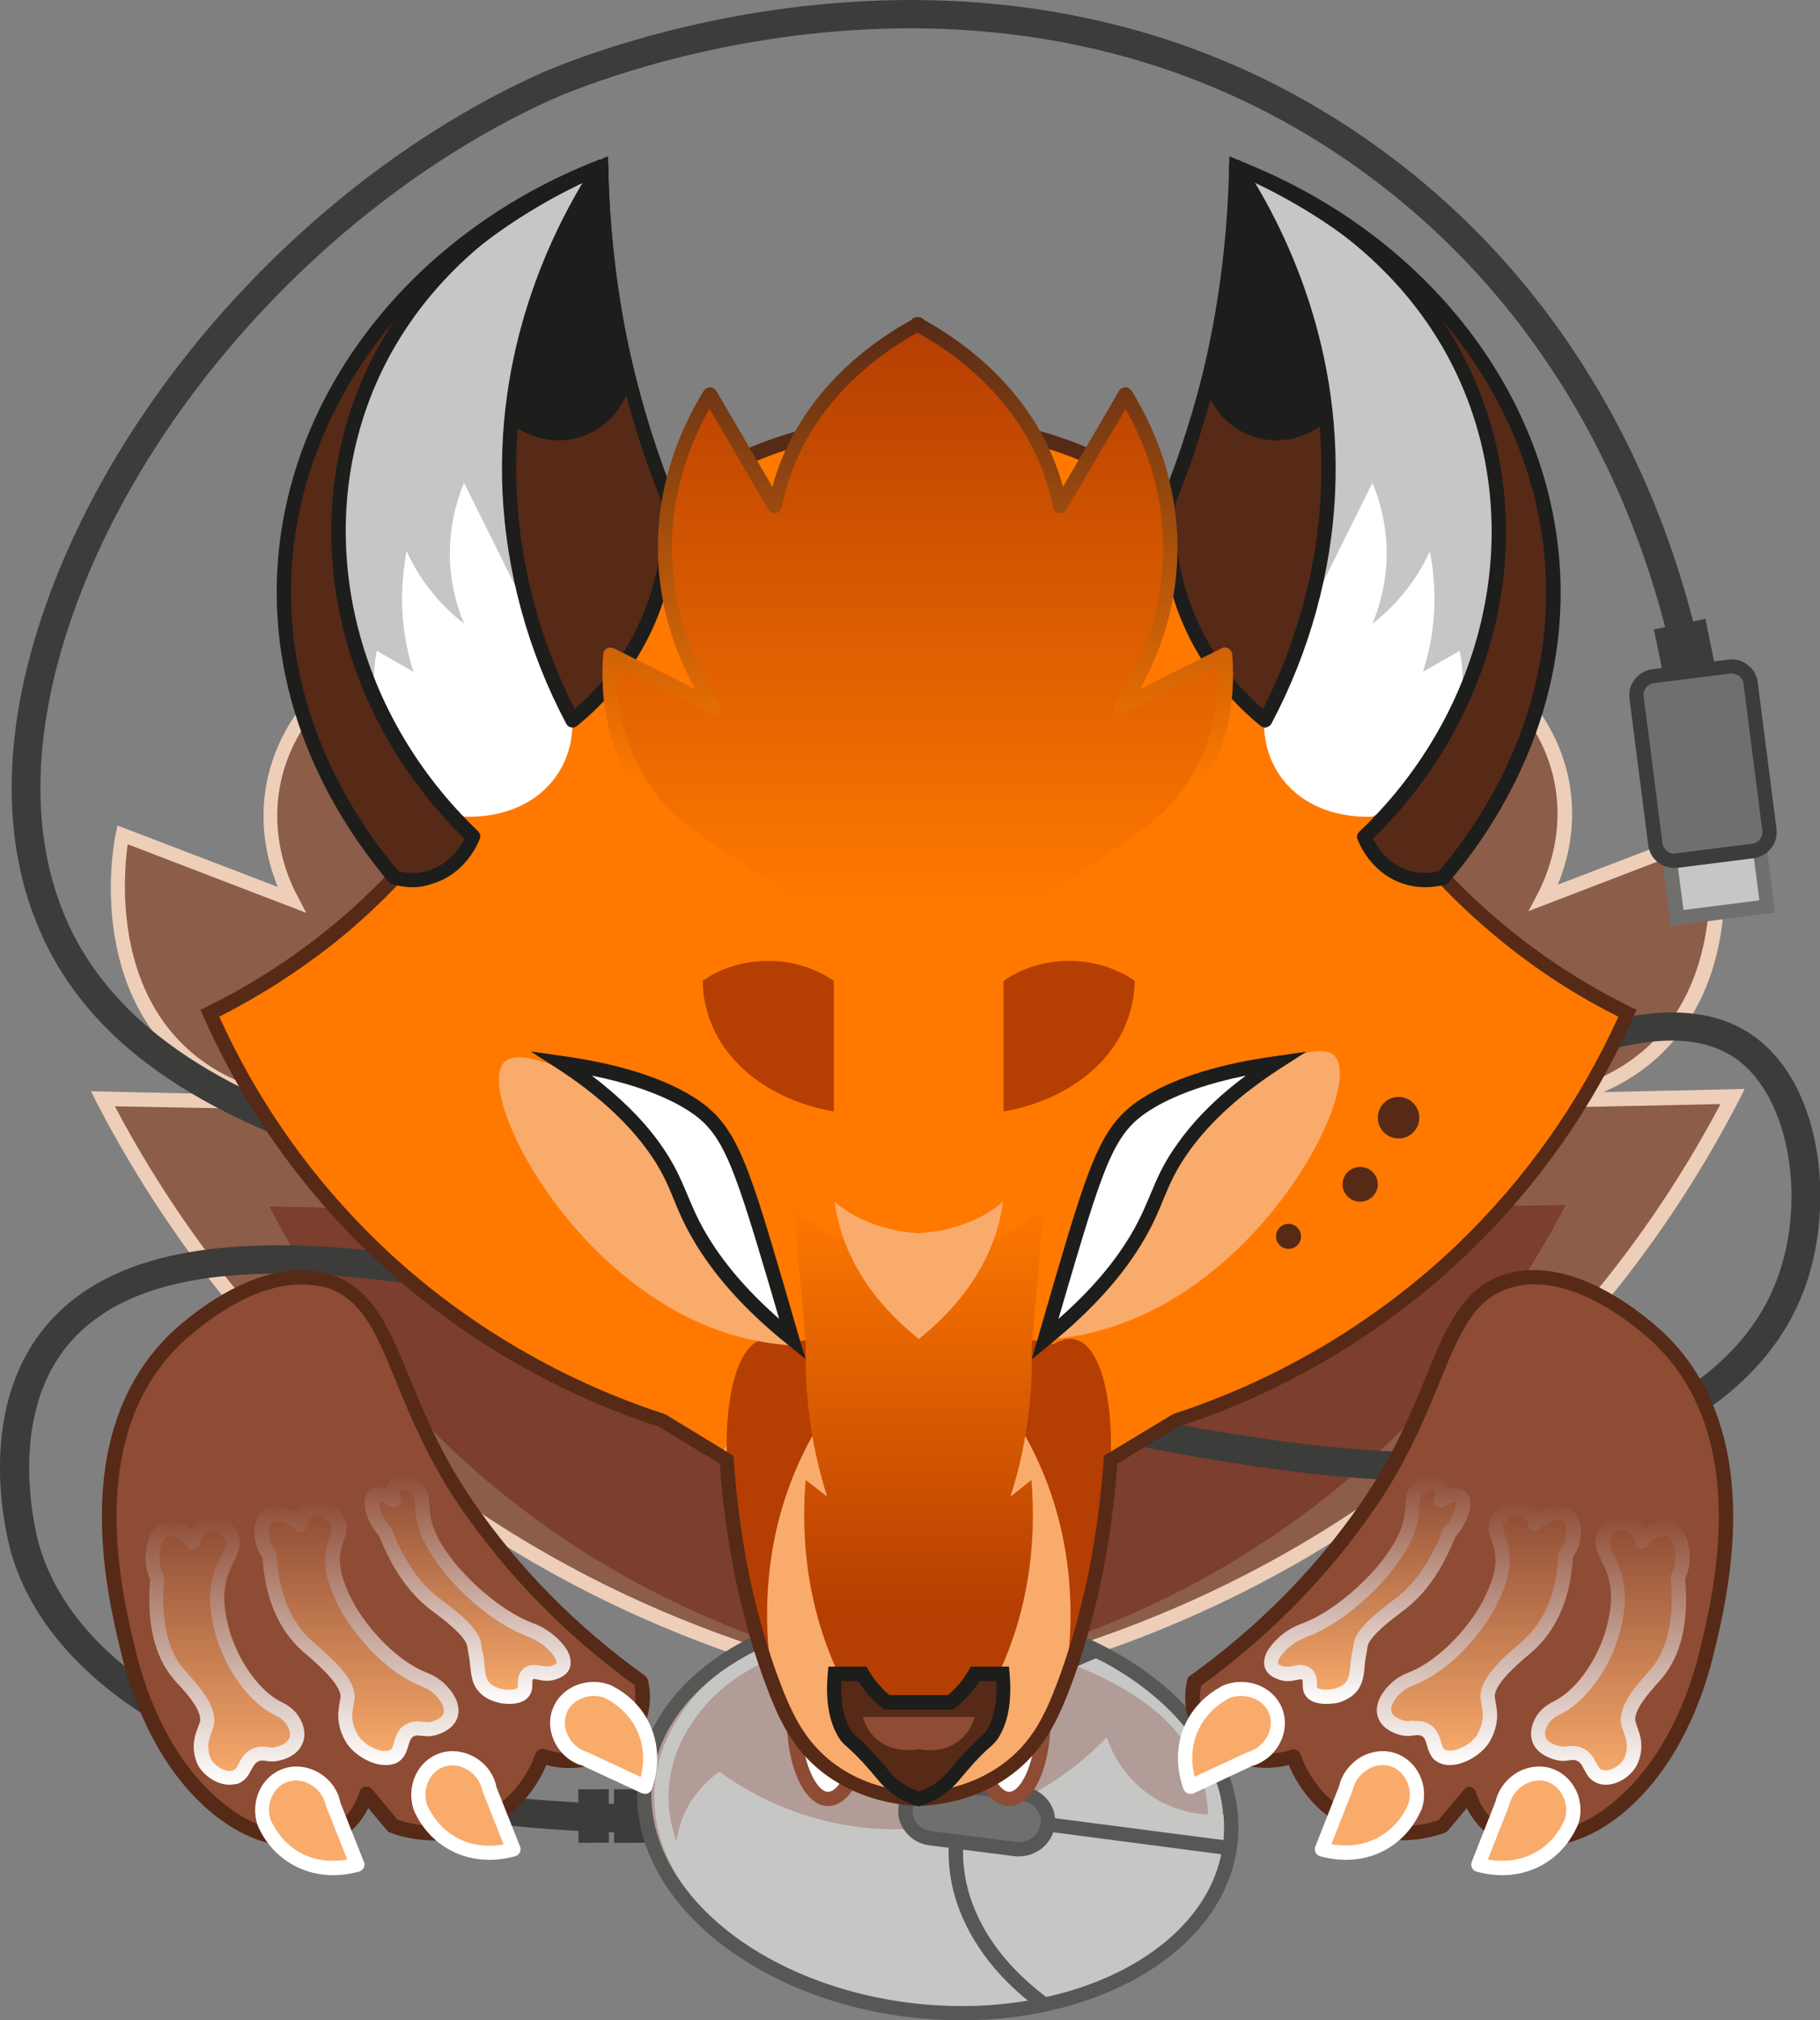 <?xml version="1.0" encoding="utf-8"?>
<!-- Generator: Adobe Illustrator 19.0.1, SVG Export Plug-In . SVG Version: 6.00 Build 0)  -->
<svg version="1.1" id="Слой_1" xmlns="http://www.w3.org/2000/svg" xmlns:xlink="http://www.w3.org/1999/xlink" x="0px" y="0px"
	 viewBox="22 65.9 640 710" style="enable-background:new 22 65.9 640 710;" xml:space="preserve">
<rect x="22" y="65.9" width="640" height="710" fill="#808080" stroke="none"/>
<style type="text/css">
	.st0{display:none;}
	.st1{display:inline;fill:#8C5D49;stroke:#FFFFFF;stroke-miterlimit:10;}
	.st2{display:inline;fill:#7C3E2D;}
	.st3{display:inline;}
	.st4{fill:none;stroke:#3C3C3B;stroke-width:2;stroke-miterlimit:10;}
	.st5{fill:#575756;}
	.st6{fill:#C6C6C5;stroke:#6F6F6E;stroke-miterlimit:10;}
	.st7{fill:#6F6F6E;stroke:#575756;stroke-miterlimit:10;}
	.st8{fill:#C6C6C5;}
	.st9{clip-path:url(#SVGID_2_);fill:#B29C97;}
	.st10{clip-path:url(#SVGID_4_);fill:none;stroke:#C6C6C5;stroke-miterlimit:10;}
	.st11{fill:none;stroke:#575756;stroke-miterlimit:10;}
	.st12{fill:#C6C6C5;stroke:#1D1D1B;stroke-miterlimit:10;}
	.st13{fill:#FFFFFF;stroke:#8E4C35;stroke-miterlimit:10;}
	.st14{fill:#FF7900;}
	.st15{fill:#F9AB6B;}
	.st16{fill:#B53E02;}
	.st17{fill:none;stroke:#562A17;stroke-miterlimit:10;}
	.st18{fill:#FFFFFF;}
	.st19{fill:#562A17;stroke:#1D1D1B;stroke-linejoin:round;stroke-miterlimit:10;}
	.st20{fill:#1D1D1B;}
	.st21{fill:url(#head-fur_1_);stroke:url(#head-fur_3_);stroke-linejoin:round;stroke-miterlimit:10;}
	.st22{fill:url(#bridge_2_);}
	.st23{fill:#562A17;stroke:#1D1D1B;stroke-miterlimit:10;}
	.st24{fill:#8E4C35;}
	.st25{fill:#FFFFFF;stroke:#1D1D1B;stroke-miterlimit:10;}
	.st26{fill:#562A17;}
	.st27{fill:#8E4C35;stroke:#562A17;stroke-linejoin:round;stroke-miterlimit:10;}
	.st28{fill:url(#first_8_);stroke:url(#first_11_);stroke-linejoin:round;stroke-miterlimit:10;}
	.st29{fill:url(#second_8_);stroke:url(#second_11_);stroke-linejoin:round;stroke-miterlimit:10;}
	.st30{fill:url(#third_7_);stroke:url(#third_9_);stroke-linejoin:round;stroke-miterlimit:10;}
	.st31{fill:#F9AB6B;stroke:#FFFFFF;stroke-linejoin:round;stroke-miterlimit:10;}
	.st32{fill:url(#first_12_);stroke:url(#first_13_);stroke-linejoin:round;stroke-miterlimit:10;}
	.st33{fill:url(#second_12_);stroke:url(#second_13_);stroke-linejoin:round;stroke-miterlimit:10;}
	.st34{fill:url(#third_10_);stroke:url(#third_11_);stroke-linejoin:round;stroke-miterlimit:10;}
	.st35{fill:#8C5D49;}
	.st36{fill:#EDCEB9;}
	.st37{fill:#7C3E2D;}
	.st38{fill:#3C3C3B;}
	.st39{fill:#6F6F6E;}
	.st40{clip-path:url(#SVGID_6_);fill:#B29C97;}
	.st41{clip-path:url(#SVGID_8_);fill:#C6C6C5;}
	.st42{fill:url(#head-fur_4_);}
	.st43{fill:url(#SVGID_9_);}
	.st44{fill:url(#bridge_3_);}
	.st45{fill:url(#first_14_);}
	.st46{fill:url(#SVGID_10_);}
	.st47{fill:url(#second_14_);}
	.st48{fill:url(#SVGID_11_);}
	.st49{fill:url(#third_12_);}
	.st50{fill:url(#SVGID_12_);}
	.st51{fill:url(#first_15_);}
	.st52{fill:url(#SVGID_13_);}
	.st53{fill:url(#second_15_);}
	.st54{fill:url(#SVGID_14_);}
	.st55{fill:url(#third_13_);}
	.st56{fill:url(#SVGID_15_);}
</style>
<g id="original" class="st0">
	<path id="color_7_" class="st1" d="M164.2,218.6c1.7-0.2,4.5-0.9,7.1-3.1c6.4-5.5,4.6-15.2,4.5-15.6c-3.9,1.5-7.9,3-11.8,4.5
		c0.6-1.1,1.7-3.7,1.4-7.1c-0.6-5.8-5.2-8.9-5.9-9.4c-0.7,2.2-1.7,3.6-2.8,4.5c-6.1,5.3-20.1,1.5-35.3-9.3v-1.3
		c-0.3,0.2-0.6,0.5-0.9,0.7c-0.4-0.3-0.8-0.5-1.1-0.8v1.6c-15.2,10.8-29.2,14.7-35.3,9.3c-1.1-0.9-2.1-2.4-2.8-4.5
		c-0.7,0.4-5.3,3.6-5.9,9.4c-0.3,3.4,0.8,6,1.4,7.1c-3.9-1.5-7.9-3-11.8-4.5c-0.1,0.4-1.9,10.1,4.5,15.6c2.6,2.2,5.5,2.9,7.1,3.1
		c-4.3-0.1-8.7-0.2-13-0.3c3.1,6,8.1,14,16.2,21.6c15.5,14.5,32.8,18.8,40.8,20.2V260c8.3-1.5,25.1-5.9,40.2-20.1
		c8.1-7.6,13.2-15.6,16.2-21.6C172.9,218.4,168.6,218.5,164.2,218.6z"/>
	<path id="color_8_" class="st2" d="M155.3,226.1c1.3-0.2,3.6-0.7,5.7-2.5c5.1-4.4,3.6-12.1,3.6-12.4c-3.1,1.2-6.2,2.4-9.4,3.6
		c0.5-0.9,1.4-3,1.1-5.7c-0.5-4.6-4.1-7.1-4.7-7.5c-0.5,1.7-1.4,2.9-2.2,3.6c-4.8,4.2-16,1.2-28.1-7.4v-1.1
		c-0.2,0.2-0.5,0.4-0.7,0.5c-0.3-0.2-0.6-0.4-0.9-0.7v1.3c-12.1,8.6-23.2,11.7-28.1,7.4c-0.9-0.8-1.7-1.9-2.2-3.6
		c-0.5,0.4-4.2,2.8-4.7,7.5c-0.3,2.7,0.6,4.8,1.1,5.7c-3.1-1.2-6.2-2.4-9.4-3.6c-0.1,0.3-1.5,8,3.6,12.4c2.1,1.8,4.4,2.3,5.7,2.5
		c-3.5-0.1-6.9-0.2-10.4-0.2c2.5,4.8,6.5,11.1,12.9,17.2c12.3,11.5,26.1,14.9,32.5,16v-0.2c6.6-1.2,20-4.7,32-16
		c6.4-6,10.5-12.4,12.9-17.2C162.2,225.9,158.7,226,155.3,226.1z"/>
	<g id="usb-cord" class="st3">
		<path id="cord" class="st4" d="M106,268.8c-25.3,0.7-44-6.7-47.7-18.7c-0.1-0.4-2.8-9.6,2.5-15.5c16.2-17.8,83.3,19.4,110,7
			c1.8-0.8,7.6-3.5,10.2-9.5c2.5-5.9,1.5-14.2-3-17.3c-4.9-3.4-12.6,0.2-17,2c-25.2,10.5-57.2,13.1-78.5,5.7
			c-7.1-2.5-17.7-6.2-22.1-15.8c-8.3-18,9.4-47.9,34.1-59.1c1.7-0.8,31.3-13.7,57.2,4.8c20.1,14.4,22.9,37.1,23.3,40.8"/>
		<g id="protection">
			
				<rect id="first_4_" x="99.3" y="266.8" transform="matrix(1 -2.273003e-003 2.273003e-003 1 -0.61 0.23)" class="st5" width="3.4" height="3.8"/>
			<rect id="second_4_" x="96.9" y="266.8" class="st5" width="2.1" height="3.7"/>
		</g>
		
			<rect id="plastic_1_" x="172.3" y="185.2" transform="matrix(0.98 -0.2 0.2 0.98 -34.131 38.654)" class="st5" width="3.7" height="6"/>
		<g id="usb-plug">
			
				<rect id="metal" x="173" y="199.2" transform="matrix(0.992 -0.128 0.128 0.992 -24.353 24.11)" class="st6" width="6.3" height="6.2"/>
			<path id="plastic" class="st7" d="M178.7,201.1l-5.3,0.7c-0.7,0.1-1.4-0.4-1.5-1.2l-1.3-10.2c-0.1-0.7,0.4-1.4,1.2-1.5l5.3-0.7
				c0.7-0.1,1.4,0.4,1.5,1.2l1.3,10.2C179.9,200.3,179.4,201,178.7,201.1z"/>
		</g>
	</g>
	<g id="mouse" class="st3">
		<path id="color_4_" class="st8" d="M123.9,254.4c11.2,1.4,19.5,8.7,18.4,16.4c-1.1,7.7-11.1,12.8-22.3,11.4
			c-11.2-1.4-19.5-8.7-18.4-16.4C102.6,258.1,112.6,253,123.9,254.4z"/>
		<g id="shadow">
			<g>
				<g>
					<defs>
						<path id="SVGID_1_" d="M123.9,254.4c11.2,1.4,19.5,8.7,18.4,16.4c-1.1,7.7-11.1,12.8-22.3,11.4c-11.2-1.4-19.5-8.7-18.4-16.4
							C102.6,258.1,112.6,253,123.9,254.4z"/>
					</defs>
					<clipPath id="SVGID_2_">
						<use xlink:href="#SVGID_1_"  style="overflow:visible;"/>
					</clipPath>
					<path id="color_5_" class="st9" d="M106.5,276.7c-0.2-0.1-3.1-2.4-2.8-6c0.3-3.2,2.7-4.9,3-5.1c1.3,1,6.4,4.5,13.6,4
						c7.7-0.6,12.3-5.3,13.3-6.4c0.2,0.6,1,2.9,3.5,4.4c2.2,1.3,4.4,1.1,5.1,1c1.7,0.3,3.5,0.6,5.2,0.9l-7.3-27.7l-44.6,5l-0.6,27
						L106.5,276.7z"/>
				</g>
			</g>
			<g>
				<g>
					<defs>
						<path id="SVGID_3_" d="M123.9,254.4c11.2,1.4,19.5,8.7,18.4,16.4c-1.1,7.7-11.1,12.8-22.3,11.4c-11.2-1.4-19.5-8.7-18.4-16.4
							C102.6,258.1,112.6,253,123.9,254.4z"/>
					</defs>
					<clipPath id="SVGID_4_">
						<use xlink:href="#SVGID_3_"  style="overflow:visible;"/>
					</clipPath>
					<path id="light" class="st10" d="M104.8,273.5c-0.7-0.9-2.4-3.5-2.1-6.9c0.2-2.9,1.7-4.8,2.2-5.5c4.7-6.1,16.6-7.3,25.5-3.9
						c2.8,1.1,8.8,3.4,10.4,8.8c0.6,2.2,0.4,4.3,0,5.6"/>
				</g>
			</g>
		</g>
		<g id="lines">
			<path id="right_9_" class="st11" d="M132.9,257.1c-1.5,0.6-3.6,1.6-5.4,3.3c-3.5,3.1-3.9,6.6-4,8.1"/>
			<path id="center" class="st11" d="M123.5,268.4c6.3,0.8,12.5,1.6,18.8,2.5"/>
			<path id="left_9_" class="st11" d="M123.5,268.4c-0.4,1.4-0.9,4.9,1.5,8.8c1.3,2.1,3,3.6,4.3,4.5"/>
		</g>
		<path id="roller" class="st7" d="M129.6,269.3L129.6,269.3c-0.2,1.1-1.2,1.8-2.3,1.7l-5.9-0.8c-1.1-0.1-1.9-1.1-1.7-2.2l0,0
			c0.2-1.1,1.2-1.8,2.3-1.7l5.9,0.8C128.9,267.2,129.7,268.2,129.6,269.3z"/>
		<path id="color_6_" class="st11" d="M123.9,254.4c11.2,1.4,19.5,8.7,18.4,16.4c-1.1,7.7-11.1,12.8-22.3,11.4
			c-11.2-1.4-19.5-8.7-18.4-16.4C102.6,258.1,112.6,253,123.9,254.4z"/>
	</g>
	<g id="fox" class="st3">
		<g id="ears-inside">
			<path id="right" class="st12" d="M120.6,203h36.5c2.1-2.6,7.5-9.9,7.3-20c-0.2-12.5-8.7-24.2-21.8-29.8c-0.1,4.5-0.6,9.6-2,15.3
				C136.4,185.6,126.5,197.1,120.6,203z"/>
			<path id="left" class="st12" d="M120.6,203H84c-2.1-2.6-7.5-9.9-7.3-20c0.2-12.5,8.7-24.2,21.8-29.8c0.1,4.5,0.6,9.6,2,15.3
				C104.7,185.6,114.6,197.1,120.6,203z"/>
		</g>
		<g id="teeth">
			<ellipse id="right_8_" class="st13" cx="126.9" cy="261.7" rx="2.4" ry="5.8"/>
			<ellipse id="left_8_" class="st13" cx="114.3" cy="261.7" rx="2.4" ry="5.8"/>
		</g>
		<g id="head">
			<path id="color_1_" class="st14" d="M161.7,207.2c-4.9-3.9-8-8.1-10-11.3c-2.5-1.9-5.9-4.9-9-9.5c-2.5-3.7-3.9-7.1-4.8-9.8
				c-1.7-1.3-4.5-3.1-8.3-4.3c-3.7-1.2-7-1.3-9.1-1.3c-2.1-0.1-5.4,0.1-9.1,1.3c-3.8,1.2-6.5,3-8.3,4.3c-0.9,2.6-2.3,6.1-4.8,9.8
				c-3.1,4.6-6.5,7.6-9,9.5c-2,3.1-5.1,7.4-10,11.3c-2.9,2.4-5.8,4-8.3,5.3c1.8,4.1,5.2,10.4,11.5,16.5c7.6,7.3,15.5,10.5,20,12
				c1.5,0.9,3,1.8,4.5,2.8c0.5,7.4,2.1,12.6,3.3,15.8c0.8,2.3,1.8,4.2,3.8,5.7c2.3,1.8,5,2.2,6.4,2.3c1.4-0.1,4-0.4,6.4-2.3
				c2-1.5,2.9-3.5,3.8-5.7c1.2-3.1,2.7-8.4,3.3-15.8c1.5-0.9,3-1.8,4.5-2.8c4.5-1.5,12.4-4.7,20-12c6.3-6.1,9.7-12.4,11.5-16.5
				C167.5,211.3,164.6,209.6,161.7,207.2z"/>
			<g id="muzzle">
				<path id="color" class="st15" d="M120.5,233.7c-5.5,0-10.4,3.8-13.7,9.8c0.1,0.1,0.3,0.2,0.4,0.3c0.5,7.4,2.1,12.6,3.3,15.8
					c0.8,2.3,1.8,4.2,3.8,5.7c2.3,1.8,5,2.2,6.4,2.3c1.4-0.1,4-0.4,6.4-2.3c2-1.5,2.9-3.5,3.8-5.7c1.2-3.1,2.7-8.4,3.3-15.8
					c0.1-0.1,0.2-0.1,0.3-0.2C131,237.5,126,233.7,120.5,233.7z"/>
				<g id="stripes">
					<path id="right_1_" class="st16" d="M120.6,233.8c-3.1,0.6-6.3,1.2-9.4,1.8c-0.7-0.4-1.2-0.4-1.5-0.3c-1.7,0.4-2.7,3.7-2.5,8.4
						c-0.1,2.3,0.1,5.2,0.8,8.6c0.6,2.9,1.6,5.3,2.4,7.2c-0.4-2.4-1.5-9.9,2.8-17.5C115.5,237.8,118.6,235.2,120.6,233.8z"/>
					<path id="left_1_" class="st16" d="M120.6,233.8c3.1,0.6,6.3,1.2,9.4,1.8c0.7-0.4,1.2-0.4,1.5-0.3c1.7,0.4,2.7,3.7,2.5,8.4
						c0.1,2.3-0.1,5.2-0.8,8.6c-0.6,2.9-1.6,5.3-2.4,7.2c0.4-2.4,1.5-9.9-2.8-17.5C125.6,237.8,122.6,235.2,120.6,233.8z"/>
				</g>
			</g>
			<path id="line" class="st17" d="M161.7,207.2c-4.9-3.9-8-8.1-10-11.3c-2.5-1.9-5.9-4.9-9-9.5c-2.5-3.7-3.9-7.1-4.8-9.8
				c-1.7-1.3-4.5-3.1-8.3-4.3c-3.7-1.2-7-1.3-9.1-1.3c-2.1-0.1-5.4,0.1-9.1,1.3c-3.8,1.2-6.5,3-8.3,4.3c-0.9,2.6-2.3,6.1-4.8,9.8
				c-3.1,4.6-6.5,7.6-9,9.5c-2,3.1-5.1,7.4-10,11.3c-2.9,2.4-5.8,4-8.3,5.3c1.8,4.1,5.2,10.4,11.5,16.5c7.6,7.3,15.5,10.5,20,12
				c1.5,0.9,3,1.8,4.5,2.8c0.5,7.4,2.1,12.6,3.3,15.8c0.8,2.3,1.8,4.2,3.8,5.7c2.3,1.8,5,2.2,6.4,2.3c1.4-0.1,4-0.4,6.4-2.3
				c2-1.5,2.9-3.5,3.8-5.7c1.2-3.1,2.7-8.4,3.3-15.8c1.5-0.9,3-1.8,4.5-2.8c4.5-1.5,12.4-4.7,20-12c6.3-6.1,9.7-12.4,11.5-16.5
				C167.5,211.3,164.6,209.6,161.7,207.2z"/>
		</g>
		<g id="ears">
			<g id="eras-fur">
				<path id="right_2_" class="st18" d="M145.3,189.3l6.9-14c0.5,1.2,1.1,3.2,1,5.7c-0.1,1.7-0.6,3.1-1,4.1c0.5-0.4,1.1-0.9,1.6-1.5
					c1.2-1.3,1.9-2.6,2.4-3.6c0.3,1.5,0.5,3.4,0.2,5.7c-0.1,1-0.4,2-0.6,2.8c0.9-0.5,1.7-1,2.6-1.5c0.2,0.9,0.7,3.9-1.1,7.1
					c-1.6,2.8-4,4.1-5,4.6c-0.5,0-3.3,0.1-5.4-1.8C144.6,195.1,144,192,145.3,189.3z"/>
				<path id="left_2_" class="st18" d="M95.8,189.3l-6.9-14c-0.5,1.2-1.1,3.2-1,5.7c0.1,1.7,0.6,3.1,1,4.1c-0.5-0.4-1.1-0.9-1.6-1.5
					c-1.2-1.3-1.9-2.6-2.4-3.6c-0.3,1.5-0.5,3.4-0.2,5.7c0.1,1,0.4,2,0.6,2.8c-0.9-0.5-1.7-1-2.6-1.5c-0.2,0.9-0.7,3.9,1.1,7.1
					c1.6,2.8,4,4.1,5,4.6c0.5,0,3.3,0.1,5.4-1.8C96.4,195.1,97,192,95.8,189.3z"/>
			</g>
			<g id="right_4_">
				<path id="right_5_" class="st19" d="M142.7,153.2c1.7,0.6,12.6,5,16.8,16.6c3.7,10.3,0.6,22.2-7.8,30.3c0.1,0.3,0.9,2.2,3,2.8
					c1.1,0.3,2,0.1,2.5,0c1.9-2.3,8.1-10.1,7.7-21C164.3,169.6,155.6,158.3,142.7,153.2z"/>
				<path id="left_6_" class="st19" d="M142.7,153.2c2,3.1,6.9,11.4,6.4,22.8c-0.3,7.3-2.7,12.9-4.4,16c-1.3-1-3.1-2.8-4.5-5.4
					c-2.3-4.1-2.3-8.1-2.3-9.9c1.1-2.8,2.3-6.2,3.1-10C142.2,161.6,142.6,157,142.7,153.2z"/>
				<path id="dark-tip_1_" class="st20" d="M142.5,153.2c1.3,2,2.7,4.6,3.9,7.8c1.5,3.9,2.1,7.5,2.4,10.2c-0.2,0.2-2.1,1.6-4.5,1
					c-1.8-0.5-3.3-1.9-3.8-3.8c0.8-2.4,1.5-5.4,1.9-9C142.6,157.2,142.6,155.1,142.5,153.2z"/>
			</g>
			<g id="left_3_">
				<path id="right_3_" class="st19" d="M98.4,153.2c-2,3.1-6.9,11.4-6.4,22.8c0.3,7.3,2.7,12.9,4.4,16c1.3-1,3.1-2.8,4.5-5.4
					c2.3-4.1,2.3-8.1,2.3-9.9c-1.1-2.8-2.3-6.2-3.1-10C98.9,161.6,98.5,157,98.4,153.2z"/>
				<path id="left_4_" class="st19" d="M98.4,153.2c-1.7,0.6-12.6,5-16.8,16.6c-3.7,10.3-0.6,22.2,7.8,30.3c-0.1,0.3-0.9,2.2-3,2.8
					c-1.1,0.3-2,0.1-2.5,0c-1.9-2.3-8.1-10.1-7.7-21C76.8,169.6,85.5,158.3,98.4,153.2z"/>
				<path id="dark-tip" class="st20" d="M98.4,153.2c-1.3,2-2.7,4.6-3.9,7.8c-1.5,3.9-2.1,7.5-2.4,10.2c0.2,0.2,2.1,1.6,4.5,1
					c1.8-0.5,3.3-1.9,3.8-3.8c-0.8-2.4-1.5-5.4-1.9-9C98.4,157.2,98.3,155.1,98.4,153.2z"/>
			</g>
		</g>
		
			<linearGradient id="head-fur_1_" gradientUnits="userSpaceOnUse" x1="120.601" y1="215.31" x2="120.601" y2="164.41" gradientTransform="matrix(1 0 0 1 0 -0.22)">
			<stop  offset="0.2" style="stop-color:#FF7900"/>
			<stop  offset="1" style="stop-color:#B53E02"/>
		</linearGradient>
		
			<linearGradient id="head-fur_3_" gradientUnits="userSpaceOnUse" x1="120.601" y1="215.81" x2="120.601" y2="163.91" gradientTransform="matrix(1 0 0 1 0 -0.22)">
			<stop  offset="0.371" style="stop-color:#FF7900"/>
			<stop  offset="1" style="stop-color:#562A17"/>
		</linearGradient>
		<path id="head-fur" class="st21" d="M141.9,187.4c-2.4,1.2-4.8,2.4-7.2,3.6c1.2-1.8,2.9-4.9,3.3-9.1c0.6-6.1-1.8-10.8-3-12.8
			c-1.5,2.6-3,5.2-4.5,7.8c-0.3-1.4-0.8-3.1-1.8-4.9c-2.3-4.2-6-6.6-8-7.7v-0.1h-0.1h-0.1v0.1c-2,1.1-5.7,3.5-8,7.7
			c-1,1.8-1.5,3.6-1.8,4.9c-1.5-2.6-3-5.2-4.5-7.8c-1.2,1.9-3.7,6.6-3,12.8c0.4,4.2,2.1,7.3,3.3,9.1c-2.4-1.2-4.8-2.4-7.2-3.6
			c-0.2,2.3,0,5.8,2.1,9.1c2.6,4.1,6.4,5,11.5,9.4c2.2,1.8,5.1,4.7,7.7,9v0.2l0.1-0.1l0.1,0.1v-0.2c2.7-4.3,5.6-7.2,7.7-9
			c5.1-4.4,8.8-5.3,11.5-9.4C141.9,193.2,142.1,189.7,141.9,187.4z"/>
		<g id="nose-bridge_1_">
			
				<linearGradient id="bridge_2_" gradientUnits="userSpaceOnUse" x1="120.5" y1="264.21" x2="120.5" y2="225.377" gradientTransform="matrix(1 0 0 1 0 -0.22)">
				<stop  offset="0.242" style="stop-color:#B53E02"/>
				<stop  offset="1" style="stop-color:#FF7900"/>
			</linearGradient>
			<path id="bridge" class="st22" d="M126.9,246.3c0.6-1.7,1.1-3.9,1.3-6.3c0.2-1.5,0.2-2.9,0.2-4.2c0.3-3.2,0.6-6.4,0.8-9.7
				c-0.4,0.3-0.8,0.7-1.3,1c-0.8,0.5-1.5,0.9-2.2,1.2c-0.1-1.1-0.2-2.1-0.3-3.2c-0.1,0.3-0.3,1.8-1.7,2.8c-1.4,1.1-2.9,1-3.2,1
				c-0.3,0-1.8,0.1-3.2-1c-1.3-1.1-1.6-2.5-1.7-2.8c-0.1,1.1-0.2,2.1-0.3,3.2c-0.6-0.3-1.4-0.7-2.2-1.2c-0.5-0.3-0.9-0.7-1.3-1
				c0.3,3.2,0.6,6.4,0.8,9.7c0,1.3,0,2.6,0.2,4.2c0.3,2.5,0.8,4.6,1.3,6.3c-0.5-0.4-1-0.8-1.5-1.2c-0.3,3.1-0.2,8.5,2.5,14
				c0.7,1.5,1.6,2.8,2.4,4l3,0.9l3-0.9c0.8-1.1,1.7-2.4,2.4-4c2.7-5.5,2.8-10.9,2.5-14C127.9,245.5,127.4,245.9,126.9,246.3z"/>
			<path id="nose" class="st23" d="M126.4,258.7c-0.6,0-1.3,0-1.9,0c-0.3,0.5-0.9,1.3-1.7,2h-4.4c-0.9-0.7-1.4-1.5-1.7-2
				c-0.6,0-1.3,0-1.9,0c-0.2,2.2,0.2,3.4,0.6,4c0.4,0.8,0.6,0.5,2.3,2.5c0.6,0.7,0.9,1.2,1.6,1.6c0.5,0.4,1,0.5,1.3,0.6
				c0.3-0.1,0.8-0.3,1.3-0.6c0.7-0.5,1.1-0.9,1.6-1.6c1.7-2,1.9-1.7,2.3-2.5C126.2,262.1,126.6,260.9,126.4,258.7z"/>
			<path id="nose-light" class="st24" d="M120.6,261.7c-1.3,0-2.6,0-3.9,0c0.1,0.3,0.3,1,1,1.6c1.2,1,2.7,0.7,2.9,0.7
				c0.2,0,1.7,0.4,2.9-0.7c0.6-0.6,0.9-1.2,1-1.6C123.2,261.7,121.9,261.7,120.6,261.7z"/>
		</g>
		<g id="eyes">
			<g id="right_6_">
				<path id="fur-under-eye_1_" class="st15" d="M129.4,235.3c0.8-3.2,3.1-10.5,10-15.8c2.1-1.6,4.2-2.7,6.1-3.5
					c2.7-1.2,3.7-0.9,4.1-0.5c2.1,2.2-4.9,16-16.2,19.2C131.6,235.1,130.2,235.3,129.4,235.3z"/>
				<path id="eye_1_" class="st25" d="M129.4,235.3c0.5-1.6,0.9-3,1.2-4c2.7-9,3.3-11,6.3-12.7c1.4-0.8,4-2,8.6-2.6
					c-1.9,1.2-4.4,3.2-6.3,5.8c-1.8,2.4-1.8,3.8-3.2,6.3C134.8,229.9,133,232.4,129.4,235.3z"/>
				<path id="fur-above-eye_1_" class="st16" d="M135.6,210.2c-0.4-0.3-2-1.3-4.3-1.4c-2.7-0.1-4.4,1.1-4.8,1.4c0,3,0,6.1,0,9.1
					c1.1-0.2,3.7-0.8,6-2.7C135.5,214.1,135.6,210.9,135.6,210.2z"/>
			</g>
			<g id="left_5_">
				<path id="fur-under-eye" class="st15" d="M111.9,235.7c-0.8-3.2-3.1-10.5-10-15.8c-2.1-1.6-4.2-2.7-6.1-3.5
					c-2.7-1.2-3.7-0.9-4.1-0.5c-2.1,2.2,4.9,16,16.2,19.2C109.6,235.5,111.1,235.7,111.9,235.7z"/>
				<path id="eye" class="st25" d="M111.8,235.3c-0.5-1.6-0.9-3-1.2-4c-2.7-9-3.3-11-6.3-12.7c-1.4-0.8-4-2-8.6-2.6
					c1.9,1.2,4.4,3.2,6.3,5.8c1.8,2.4,1.8,3.8,3.2,6.3C106.3,229.9,108.2,232.4,111.8,235.3z"/>
				<path id="fur-above-eye" class="st16" d="M105.5,210.2c0.4-0.3,2-1.3,4.3-1.4c2.7-0.1,4.4,1.1,4.8,1.4c0,3,0,6.1,0,9.1
					c-1.1-0.2-3.7-0.8-6-2.7C105.6,214.1,105.5,210.9,105.5,210.2z"/>
			</g>
		</g>
		<g id="spotes">
			<circle id="small" class="st26" cx="146.3" cy="228.1" r="0.9"/>
			<circle id="middle" class="st26" cx="151.3" cy="224.4" r="1.2"/>
			<circle id="large" class="st26" cx="154" cy="219.8" r="1.4"/>
			<path id="bridge-spot" class="st15" d="M126.4,225.7c-0.5,0.4-1.5,1.2-3.2,1.7c-1.1,0.3-2,0.4-2.7,0.5c-0.7,0-1.7-0.2-2.7-0.5
				c-1.6-0.5-2.7-1.3-3.2-1.7c0.2,1.6,0.9,4.1,2.9,6.7c0.9,1.2,2,2.1,2.9,2.9v0.1l0,0l0,0v-0.1c1-0.8,2-1.7,2.9-2.9
				C125.6,229.7,126.2,227.3,126.4,225.7z"/>
		</g>
		<g id="paws">
			<g id="right_7_">
				<path id="color_3_" class="st27" d="M161.5,231.2c5-1.6,10.5,3.9,10.9,4.3c6.7,6.8,4,17.7,3,21.9c-0.4,1.7-1.9,7-5.9,10.5
					c-1.9,1.6-3.5,2.2-4.8,2.4c-1,0.2-2.7,0.4-4.1-0.6c-1.2-0.9-1.6-2.1-1.8-2.5c-0.6,0.8-1.3,1.5-1.9,2.3c-0.5,0.2-3.4,1.2-6.5-0.4
					c-2.7-1.4-3.7-3.9-3.9-4.5c-1.2,0.4-2.4,0.4-3.5,0.1c-0.7-0.2-2-0.6-2.9-2c-0.9-1.5-0.6-3-0.5-3.3c3.2-2.3,8-6.3,12.1-12.4
					C157.2,239.2,156.9,232.7,161.5,231.2z"/>
				<g id="bones_1_">
					
						<linearGradient id="first_8_" gradientUnits="userSpaceOnUse" x1="581.534" y1="266.161" x2="581.534" y2="248.349" gradientTransform="matrix(-1 0 0 1 750.279 -0.22)">
						<stop  offset="0" style="stop-color:#F9AB6B"/>
						<stop  offset="1" style="stop-color:#8E4C35"/>
					</linearGradient>
					
						<linearGradient id="first_11_" gradientUnits="userSpaceOnUse" x1="581.534" y1="266.661" x2="581.534" y2="247.849" gradientTransform="matrix(-1 0 0 1 750.279 -0.22)">
						<stop  offset="0" style="stop-color:#FFFFFF"/>
						<stop  offset="1" style="stop-color:#8E4C35"/>
					</linearGradient>
					<path id="first_2_" class="st28" d="M173.8,250.6c0-0.3,0-1.7-0.9-2c-0.6-0.2-1.4,0.1-1.9,0.8c-0.1-0.7-0.6-1.2-1.2-1.3
						c-0.7-0.1-1.3,0.4-1.5,0.9c-0.3,0.8,0.4,1.4,0.7,2.6c0.5,1.5,0.2,2.8,0,3.6c-0.5,2.1-2,4.8-4,5.8c-0.1,0.1-0.6,0.3-1,0.8
						c-0.1,0.1-0.5,0.7-0.2,1.4c0.2,0.6,0.9,0.8,1.2,0.9c0.8,0.2,1-0.1,1.6,0.1c0.9,0.3,0.7,1.3,1.5,1.6c0.7,0.2,1.7-0.3,2.1-1
						c0,0,0.4-0.8,0.2-1.8c-0.1-0.4-0.2-0.6-0.3-0.8c-0.4-1.2,1.3-2.9,1.9-3.6c0.9-1.1,1.8-3.1,1.5-6.8
						C173.6,251.7,173.8,251.2,173.8,250.6z"/>
					
						<linearGradient id="second_8_" gradientUnits="userSpaceOnUse" x1="590.668" y1="264.797" x2="590.668" y2="247.346" gradientTransform="matrix(-1 0 0 1 750.279 -0.22)">
						<stop  offset="0" style="stop-color:#F9AB6B"/>
						<stop  offset="1" style="stop-color:#8E4C35"/>
					</linearGradient>
					
						<linearGradient id="second_11_" gradientUnits="userSpaceOnUse" x1="590.668" y1="265.297" x2="590.668" y2="246.846" gradientTransform="matrix(-1 0 0 1 750.279 -0.22)">
						<stop  offset="0" style="stop-color:#FFFFFF"/>
						<stop  offset="1" style="stop-color:#8E4C35"/>
					</linearGradient>
					<path id="second_2_" class="st29" d="M166.2,249.2c0-0.2,0.2-1.4-0.6-1.7c-0.6-0.2-1.4,0.1-2,0.7c0-0.5-0.4-1-1-1.1
						s-1.3,0.4-1.6,0.8c-0.4,0.6,0.1,1.2,0.3,2.2c0.2,1.3-0.3,2.5-0.7,3.2c-0.9,2-3.2,4.7-5.6,5.7c-0.2,0.1-0.8,0.3-1.3,0.8
						c-0.1,0.1-0.7,0.8-0.7,1.5c0.1,0.7,0.8,1,1,1.1c0.8,0.3,1.2-0.1,1.8,0.2c0.9,0.4,0.5,1.5,1.3,1.9c0.8,0.3,2.1-0.2,2.7-1.1
						c0,0,0.7-0.9,0.6-2c0-0.5-0.1-0.7-0.1-0.9c-0.2-1.3,2-3,2.8-3.7c1.2-1.1,2.5-3,2.6-6.4C165.8,250.2,166.1,249.8,166.2,249.2z"
						/>
					
						<linearGradient id="third_7_" gradientUnits="userSpaceOnUse" x1="598.48" y1="260.513" x2="598.48" y2="245.467" gradientTransform="matrix(-1 0 0 1 750.279 -0.22)">
						<stop  offset="0" style="stop-color:#F9AB6B"/>
						<stop  offset="1" style="stop-color:#8E4C35"/>
					</linearGradient>
					
						<linearGradient id="third_9_" gradientUnits="userSpaceOnUse" x1="598.48" y1="261.013" x2="598.48" y2="244.967" gradientTransform="matrix(-1 0 0 1 750.279 -0.22)">
						<stop  offset="0" style="stop-color:#FFFFFF"/>
						<stop  offset="1" style="stop-color:#8E4C35"/>
					</linearGradient>
					<path id="third_2_" class="st30" d="M158.2,247.9c0.1-0.2,0.5-1.2,0.2-1.6c-0.3-0.3-0.8-0.2-1.4,0.2c0.2-0.5,0.1-1-0.3-1.2
						c-0.4-0.2-1,0.1-1.3,0.4c-0.5,0.5-0.3,1.2-0.5,2.2c-0.2,1.2-1,2.2-1.4,2.9c-1.2,1.7-3.6,4-6,4.9c-0.2,0.1-0.8,0.3-1.4,0.8
						c-0.2,0.1-0.9,0.8-1,1.4c-0.1,0.6,0.5,0.8,0.8,0.9c0.7,0.2,1.1-0.2,1.5,0c0.1,0,0.2,0.1,0.2,0.1c0.3,0.4,0.1,0.8,0.3,1.2
						c0.3,0.5,1.2,0.4,1.7,0.3c0.2,0,0.9-0.2,1.3-0.8c0.3-0.6,0.3-1.5,0.4-2c0,0,0-0.1,0.1-0.3c0-0.2,0-0.3,0.1-0.4
						c0.2-1,2.1-2.4,2.8-2.9c1-0.8,2.3-2.2,3.4-5C157.7,248.6,158,248.3,158.2,247.9z"/>
				</g>
				<g id="claws_1_">
					<path id="first_3_" class="st31" d="M164.5,265.8c1.2,0.4,1.9,1.9,1.5,3.3c-0.2,0.5-0.8,1.7-2.1,2.5c-2,1.2-4,0.6-4.4,0.5
						c0.6-1.4,1.1-2.8,1.7-4.3C161.6,266.2,163.2,265.3,164.5,265.8z"/>
					<path id="second_3_" class="st31" d="M153.7,264.7c1.2,0.4,1.9,1.9,1.5,3.3c-0.2,0.5-0.8,1.7-2.1,2.5c-2,1.2-4,0.6-4.4,0.5
						c0.6-1.4,1.1-2.8,1.7-4.3C150.7,265.1,152.3,264.3,153.7,264.7z"/>
					<path id="third_3_" class="st31" d="M145.4,261.2c-0.5-1.2-2-1.8-3.3-1.3c-0.5,0.2-1.6,0.9-2.4,2.3c-1.1,2.1-0.3,4.1-0.2,4.4
						c1.4-0.6,2.8-1.3,4.1-1.9C145.2,264.2,146,262.5,145.4,261.2z"/>
				</g>
			</g>
			<g id="left_7_">
				<path id="color_2_" class="st27" d="M79.4,231.2c-5-1.6-10.5,3.9-10.9,4.3c-6.7,6.8-4,17.7-3,21.9c0.4,1.7,1.9,7,5.9,10.5
					c1.9,1.6,3.5,2.2,4.8,2.4c1,0.2,2.7,0.4,4.1-0.6c1.2-0.9,1.6-2.1,1.8-2.5c0.6,0.8,1.3,1.5,1.9,2.3c0.5,0.2,3.4,1.2,6.5-0.4
					c2.7-1.4,3.7-3.9,3.9-4.5c1.2,0.4,2.4,0.4,3.5,0.1c0.7-0.2,2-0.6,2.9-2c0.9-1.5,0.6-3,0.5-3.3c-3.2-2.3-8-6.3-12.1-12.4
					C83.8,239.2,84.1,232.7,79.4,231.2z"/>
				<g id="bones">
					
						<linearGradient id="first_12_" gradientUnits="userSpaceOnUse" x1="72.255" y1="266.161" x2="72.255" y2="248.349" gradientTransform="matrix(1 0 0 1 0 -0.22)">
						<stop  offset="0" style="stop-color:#F9AB6B"/>
						<stop  offset="1" style="stop-color:#8E4C35"/>
					</linearGradient>
					
						<linearGradient id="first_13_" gradientUnits="userSpaceOnUse" x1="72.255" y1="266.661" x2="72.255" y2="247.849" gradientTransform="matrix(1 0 0 1 0 -0.22)">
						<stop  offset="0" style="stop-color:#FFFFFF"/>
						<stop  offset="1" style="stop-color:#8E4C35"/>
					</linearGradient>
					<path id="first" class="st32" d="M67.2,250.6c0-0.3,0-1.7,0.9-2c0.6-0.2,1.4,0.1,1.9,0.8c0.1-0.7,0.6-1.2,1.2-1.3
						c0.7-0.1,1.3,0.4,1.5,0.9c0.3,0.8-0.4,1.4-0.7,2.6c-0.5,1.5-0.2,2.8,0,3.6c0.5,2.1,2,4.8,4,5.8c0.1,0.1,0.6,0.3,1,0.8
						c0.1,0.1,0.5,0.7,0.2,1.4c-0.2,0.6-0.9,0.8-1.2,0.9c-0.8,0.2-1-0.1-1.6,0.1c-0.9,0.3-0.7,1.3-1.5,1.6c-0.7,0.2-1.7-0.3-2.1-1
						c0,0-0.4-0.8-0.2-1.8c0.1-0.4,0.2-0.6,0.3-0.8c0.4-1.2-1.3-2.9-1.9-3.6c-0.9-1.1-1.8-3.1-1.5-6.8
						C67.4,251.7,67.2,251.2,67.2,250.6z"/>
					
						<linearGradient id="second_12_" gradientUnits="userSpaceOnUse" x1="81.389" y1="264.797" x2="81.389" y2="247.346" gradientTransform="matrix(1 0 0 1 0 -0.22)">
						<stop  offset="0" style="stop-color:#F9AB6B"/>
						<stop  offset="1" style="stop-color:#8E4C35"/>
					</linearGradient>
					
						<linearGradient id="second_13_" gradientUnits="userSpaceOnUse" x1="81.389" y1="265.297" x2="81.389" y2="246.846" gradientTransform="matrix(1 0 0 1 0 -0.22)">
						<stop  offset="0" style="stop-color:#FFFFFF"/>
						<stop  offset="1" style="stop-color:#8E4C35"/>
					</linearGradient>
					<path id="second" class="st33" d="M74.8,249.2c0-0.2-0.2-1.4,0.6-1.7c0.6-0.2,1.4,0.1,2,0.7c0-0.5,0.4-1,1-1.1
						c0.6-0.1,1.3,0.4,1.6,0.8c0.4,0.6-0.1,1.2-0.3,2.2c-0.2,1.3,0.3,2.5,0.7,3.2c0.9,2,3.2,4.7,5.6,5.7c0.2,0.1,0.8,0.3,1.3,0.8
						c0.1,0.1,0.7,0.8,0.7,1.5c-0.1,0.7-0.8,1-1,1.1c-0.8,0.3-1.2-0.1-1.8,0.2c-0.9,0.4-0.5,1.5-1.3,1.9c-0.8,0.3-2.1-0.2-2.7-1.1
						c0,0-0.7-0.9-0.6-2c0-0.5,0.1-0.7,0.1-0.9c0.2-1.3-2-3-2.8-3.7c-1.2-1.1-2.5-3-2.6-6.4C75.2,250.2,74.9,249.8,74.8,249.2z"/>
					
						<linearGradient id="third_10_" gradientUnits="userSpaceOnUse" x1="89.201" y1="260.513" x2="89.201" y2="245.467" gradientTransform="matrix(1 0 0 1 0 -0.22)">
						<stop  offset="0" style="stop-color:#F9AB6B"/>
						<stop  offset="1" style="stop-color:#8E4C35"/>
					</linearGradient>
					
						<linearGradient id="third_11_" gradientUnits="userSpaceOnUse" x1="89.201" y1="261.013" x2="89.201" y2="244.967" gradientTransform="matrix(1 0 0 1 0 -0.22)">
						<stop  offset="0" style="stop-color:#FFFFFF"/>
						<stop  offset="1" style="stop-color:#8E4C35"/>
					</linearGradient>
					<path id="third" class="st34" d="M82.8,247.9c-0.1-0.2-0.5-1.2-0.2-1.6c0.3-0.3,0.8-0.2,1.4,0.2c-0.2-0.5-0.1-1,0.3-1.2
						c0.4-0.2,1,0.1,1.3,0.4c0.5,0.5,0.3,1.2,0.5,2.2c0.2,1.2,1,2.2,1.4,2.9c1.2,1.7,3.6,4,6,4.9c0.2,0.1,0.8,0.3,1.4,0.8
						c0.2,0.1,0.9,0.8,1,1.4c0.1,0.6-0.5,0.8-0.8,0.9c-0.7,0.2-1.1-0.2-1.5,0c-0.1,0-0.2,0.1-0.2,0.1c-0.3,0.4-0.1,0.8-0.3,1.2
						c-0.3,0.5-1.2,0.4-1.7,0.3c-0.2,0-0.9-0.2-1.3-0.8c-0.3-0.6-0.3-1.5-0.4-2c0,0,0-0.1-0.1-0.3c0-0.2,0-0.3-0.1-0.4
						c-0.2-1-2.1-2.4-2.8-2.9c-1-0.8-2.3-2.2-3.4-5C83.2,248.6,83,248.3,82.8,247.9z"/>
				</g>
				<g id="claws">
					<path id="first_1_" class="st31" d="M76.4,265.8c-1.2,0.4-1.9,1.9-1.5,3.3c0.2,0.5,0.8,1.7,2.1,2.5c2,1.2,4,0.6,4.4,0.5
						c-0.6-1.4-1.1-2.8-1.7-4.3C79.4,266.2,77.8,265.3,76.4,265.8z"/>
					<path id="second_1_" class="st31" d="M87.3,264.7c-1.2,0.4-1.9,1.9-1.5,3.3c0.2,0.5,0.8,1.7,2.1,2.5c2,1.2,4,0.6,4.4,0.5
						c-0.6-1.4-1.1-2.8-1.7-4.3C90.3,265.1,88.7,264.3,87.3,264.7z"/>
					<path id="third_1_" class="st31" d="M95.6,261.2c0.5-1.2,2-1.8,3.3-1.3c0.5,0.2,1.6,0.9,2.4,2.3c1.1,2.1,0.3,4.1,0.2,4.4
						c-1.4-0.6-2.8-1.3-4.1-1.9C95.8,264.2,95,262.5,95.6,261.2z"/>
				</g>
			</g>
		</g>
	</g>
</g>
<g id="original_1_">
	<g>
		<path id="color_10_" class="st35" d="M565.5,452.8c8.4-1.1,22.9-4.5,36-15.7c32.5-27.9,23.2-76.4,22.7-78.4
			c-19.8,7.6-39.6,15.2-59.5,22.8c3-5.6,8.8-18.8,7.1-35.7c-3-29.2-26.3-44.9-29.7-47.1c-3.4,11-8.7,18.1-14.1,22.8
			c-30.8,26.8-101.3,7.3-178.2-46.8l0.1-6.7c-1.6,1.2-3.1,2.3-4.7,3.4c-1.9-1.4-3.8-2.7-5.7-4.1l0.1,8.1
			c-76.9,54.1-147.5,73.6-178.2,46.8c-5.5-4.8-10.7-11.9-14.1-22.8c-3.4,2.2-26.6,17.9-29.7,47.1c-1.8,16.9,4.1,30,7.1,35.7
			c-19.8-7.6-39.6-15.2-59.5-22.8c-0.4,2.1-9.8,50.6,22.7,78.4c13.1,11.2,27.6,14.6,36,15.7c-21.9-0.5-43.8-1-65.7-1.4
			c15.6,30.1,41.1,70.3,82,108.4c78.2,72.9,165.5,94.2,206.1,101.3v-1.3c41.9-7.7,126.8-29.7,202.9-100.7
			c40.9-38.1,66.4-78.3,82-108.4C609.3,451.8,587.4,452.3,565.5,452.8z"/>
		<path class="st36" d="M348.8,664.8l-2.9-0.5c-55.1-9.6-135.8-35.2-207.4-101.9c-33.5-31.2-61.2-67.9-82.6-109.2l-1.9-3.8l49.7,1.1
			c-6.4-2.8-12.3-6.4-17.5-10.8c-33.9-29.1-24-78.7-23.5-80.8l0.6-2.9l56.4,21.6c-3.3-8-6-18.8-4.7-31.4
			c3.1-29.4,26.2-45.9,30.8-48.9l2.8-1.8l1,3.2c2.9,9.2,7.4,16.5,13.4,21.7c29.3,25.5,97.5,7.3,174.1-46.2l-0.1-11.9l4.1,3
			c1.4,1,2.8,2,4.2,3c1-0.8,2.1-1.5,3.2-2.3l4.1-3l-0.1,10.4c76.5,53.6,144.8,71.7,174,46.2c6-5.2,10.5-12.5,13.4-21.7l1-3.2
			l2.8,1.8c4.6,3,27.7,19.5,30.8,48.9c1.3,12.6-1.4,23.4-4.7,31.4l56.4-21.6l0.6,2.9c0.4,2.1,10.3,51.8-23.5,80.8
			c-5.2,4.4-11.1,8.1-17.5,10.8l49.7-1.1l-1.9,3.8c-21.4,41.3-49.1,78-82.5,109.1c-69.7,65-148,90.8-202.2,101L348.8,664.8z
			 M62.4,454.7c20.8,39.3,47.6,74.2,79.5,104c69.5,64.8,147.6,90.2,201.9,100.1v-0.4l2-0.4c53.5-9.8,131.9-35.1,201.7-100.1
			c31.9-29.8,58.7-64.7,79.5-104l-61.4,1.3l-0.4-5c9.3-1.3,22.8-4.9,34.7-15.1c27.1-23.3,23.9-62.1,22.4-73.1l-62.8,24.1l3.1-5.9
			c3.9-7.5,8.3-19.6,6.8-34.2c-2.4-23.4-18.7-38-25.9-43.4c-3.2,8.6-7.8,15.5-13.8,20.7c-31.2,27.2-102.4,8.9-181.4-46.7l-1.1-0.8
			v-3l-2.1,1.5l-1.5-1.1c-0.5-0.4-1.1-0.8-1.6-1.2v4.4l-1.1,0.8c-78.9,55.5-150.1,73.9-181.4,46.7c-6-5.2-10.6-12.2-13.8-20.7
			c-7.2,5.4-23.4,20-25.9,43.4c-1.5,14.7,2.8,26.7,6.8,34.2l3.1,5.9l-62.8-24.1c-1.5,10.9-4.8,49.8,22.4,73.1
			c11.9,10.2,25.4,13.8,34.7,15.1l-0.4,5L62.4,454.7z"/>
	</g>
	<path id="color_16_" class="st37" d="M520.3,490.3c6.7-0.9,18.3-3.6,28.6-12.5c25.9-22.2,18.4-60.8,18.1-62.4
		c-15.8,6-31.5,12.1-47.3,18.1c2.4-4.5,7-14.9,5.6-28.4c-2.4-23.2-20.9-35.7-23.6-37.5c-2.7,8.7-6.9,14.4-11.2,18.2
		c-24.5,21.3-80.6,5.8-141.8-37.2v-5.3c-1.2,0.9-2.5,1.8-3.7,2.7c-1.5-1.1-3-2.2-4.5-3.3l0.1,6.5c-61.2,43.1-117.3,58.6-141.8,37.3
		c-4.4-3.8-8.5-9.4-11.2-18.2c-2.7,1.8-21.2,14.3-23.6,37.5c-1.4,13.4,3.3,23.9,5.6,28.4c-15.8-6-31.5-12.1-47.3-18.1
		c-0.3,1.6-7.8,40.2,18.1,62.4c10.4,8.9,22,11.6,28.6,12.5c-17.4-0.4-34.8-0.8-52.3-1.1c12.4,24,32.7,56,65.2,86.3
		c62.2,58,131.7,74.9,164,80.6v-1c33.3-6.1,100.8-23.6,161.4-80.1c32.5-30.3,52.8-62.3,65.2-86.3
		C555.2,489.6,537.8,489.9,520.3,490.3z"/>
	<g id="usb-cord_1_">
		<path class="st38" d="M254.8,710.1c-121.3,0-210.2-37.5-228.6-97.5c-0.6-2.1-15.2-51,13.7-82.7c44.2-48.5,155.9-20.7,274.1,8.7
			c107.8,26.8,219.3,54.6,282.8,25.2c9.1-4.2,36.7-17,48.8-45.1c12.4-28.9,6.1-67.5-13.4-80.9c-21-14.5-54.9-0.3-77.3,9l-3.7,1.5
			c-131.8,54.5-292.5,66-399.9,28.6C114.9,464.2,60,445.1,37,395.2c-15.4-33.3-14.5-75.3,2.8-121.3c28.5-76.2,95.9-147.6,171.8-182
			c6.5-2.9,159.6-70.6,293.6,24.8c97.9,69.7,116.4,177.2,119.8,208.5l-10,1.1c-3.2-30.3-21.2-134.2-115.7-201.5
			C370,32.8,221.9,98.2,215.7,101C142.2,134.4,76.8,203.6,49.2,277.4c-16.2,43.5-17.3,82.8-3,113.6c21.3,46,73.7,64.3,108.4,76.4
			c103.7,36.2,265.2,24.5,392.8-28.3l3.7-1.5c23-9.6,61.4-25.6,87-8c25.9,17.9,29.7,63.4,16.9,93.1c-13.6,31.7-43.9,45.7-53.8,50.3
			c-66.7,30.8-180,2.7-289.5-24.6c-115.2-28.7-224-55.7-264.2-11.7c-25.1,27.5-11.7,72.5-11.5,73c17.9,58.3,110.4,93.6,235.6,90.2
			l0.3,10C266.1,710,260.4,710.1,254.8,710.1z"/>
		<g id="protection_1_">
			
				<rect id="first_9_" x="237.9" y="694.7" transform="matrix(1 -2.260854e-003 2.260854e-003 1 -1.591 0.559)" class="st38" width="17.3" height="18.8"/>
			
				<rect id="second_9_" x="225.4" y="694.7" transform="matrix(1 -2.260851e-003 2.260851e-003 1 -1.591 0.523)" class="st38" width="10.7" height="18.8"/>
		</g>
		<polygon id="plastic_3_" class="st38" points="627.8,313.1 609.7,316.8 603.6,287.1 621.7,283.4 		"/>
		<g id="usb-plug_1_">
			<g>
				<polygon id="metal_2_" class="st8" points="643.4,384.5 611.7,388.5 607.7,357.6 639.4,353.5 				"/>
				<path class="st39" d="M609.5,391.3l-4.6-35.9l36.7-4.7l4.6,35.9L609.5,391.3z M610.6,359.8l3.4,25.9l26.7-3.4l-3.4-25.9
					L610.6,359.8z"/>
			</g>
			<g>
				<path id="plastic_4_" class="st39" d="M638.4,364.9l-26.8,3.4c-3.7,0.5-7.1-2.1-7.5-5.8l-6.7-51.5c-0.5-3.7,2.1-7,5.8-7.5
					l26.8-3.4c3.7-0.5,7.1,2.1,7.5,5.8l6.7,51.5C644.7,361,642.1,364.4,638.4,364.9z"/>
				<path class="st38" d="M610.7,370.9c-2,0-4-0.7-5.6-1.9c-2-1.5-3.2-3.7-3.5-6.1l-6.6-51.5c-0.3-2.4,0.3-4.8,1.9-6.8
					c1.5-1.9,3.7-3.2,6.1-3.5l26.8-3.4c2.5-0.3,4.9,0.3,6.8,1.9c2,1.5,3.2,3.7,3.5,6.1l6.6,51.5c0.3,2.4-0.3,4.8-1.9,6.8
					c-1.5,1.9-3.7,3.2-6.1,3.5l-26.8,3.4C611.5,370.8,611.1,370.9,610.7,370.9z M630.9,302.6c-0.2,0-0.4,0-0.5,0l-26.8,3.4
					c-1.1,0.1-2.1,0.7-2.8,1.6s-1,2-0.8,3.1l6.6,51.5c0.1,1.1,0.7,2.1,1.6,2.8c0.9,0.7,2,1,3.1,0.8l26.8-3.4
					c1.1-0.1,2.1-0.7,2.8-1.6s1-2,0.8-3.1l-6.6-51.5c-0.1-1.1-0.7-2.1-1.6-2.8C632.7,302.9,631.8,302.6,630.9,302.6z"/>
			</g>
		</g>
	</g>
	<g id="mouse_1_">
		<path id="color_15_" class="st8" d="M361.7,632.4c56.7,6.9,98.3,43.8,92.9,82.4c-5.5,38.6-55.9,64.3-112.6,57.4
			c-56.7-6.9-98.3-43.8-92.9-82.4C254.5,651.2,304.9,625.5,361.7,632.4z"/>
		<g id="shadow_1_">
			<g>
				<g>
					<defs>
						<path id="SVGID_5_" d="M361.7,632.4c56.7,6.9,98.3,43.8,92.9,82.4c-5.5,38.6-55.9,64.3-112.6,57.4
							c-56.7-6.9-98.3-43.8-92.9-82.4C254.5,651.2,304.9,625.5,361.7,632.4z"/>
					</defs>
					<clipPath id="SVGID_6_">
						<use xlink:href="#SVGID_5_"  style="overflow:visible;"/>
					</clipPath>
					<path id="color_14_" class="st40" d="M273.9,744.5c-0.9-0.7-15.6-11.9-14.1-30.3c1.3-16,13.6-24.6,15.2-25.7
						c6.5,4.8,32.2,22.6,68.8,20c38.6-2.8,62.1-26.5,67.4-32.1c0.9,2.9,5.2,14.7,17.8,22c11.3,6.5,22.3,5.3,25.6,4.8
						c8.8,1.5,17.7,3,26.5,4.5l-36.8-138.9l-226.1,25.4L215,729.6L273.9,744.5z"/>
				</g>
			</g>
			<g>
				<g>
					<defs>
						<path id="SVGID_7_" d="M361.7,632.4c56.7,6.9,98.3,43.8,92.9,82.4c-5.5,38.6-55.9,64.3-112.6,57.4
							c-56.7-6.9-98.3-43.8-92.9-82.4C254.5,651.2,304.9,625.5,361.7,632.4z"/>
					</defs>
					<clipPath id="SVGID_8_">
						<use xlink:href="#SVGID_7_"  style="overflow:visible;"/>
					</clipPath>
					<path class="st41" d="M263.3,730.1c-4.7-6.4-12.3-19.5-11.1-36.2c1.1-15.1,8.9-25.3,11.8-29.2c25.8-33.7,88.5-36.9,131.8-20.5
						c14.8,5.6,45.6,17.3,54,45.8c2.7,9.2,2.7,19.2,0.1,29.6l-4.9-1.2c2.4-9.5,2.4-18.6-0.1-27c-7.7-26.1-36.9-37.2-50.9-42.5
						c-41.8-15.9-102.4-12.1-126,18.8c-2.7,3.5-9.8,12.9-10.8,26.5c-1.1,15.1,5.9,27,10.2,32.8L263.3,730.1z"/>
				</g>
			</g>
		</g>
		<g id="lines_1_">
			<path class="st5" d="M362.3,703.1l-5-0.2c0.5-11.2,4.5-27.6,20.9-42.3c7.7-6.9,17.2-12.6,28.2-17l1.9,4.7
				c-10.5,4.1-19.5,9.5-26.7,16C366.4,677.9,362.8,692.9,362.3,703.1z"/>
			<polygon class="st5" points="454.1,717.9 359.5,705.5 360.1,700.6 454.8,712.9 			"/>
			<path class="st5" d="M387.3,772c-9.4-7-16.9-14.9-22.2-23.5c-11.5-18.4-10.5-35.2-7.7-46l4.9,1.2c-2.6,9.9-3.4,25.3,7.1,42.2
				c5,8.1,12.1,15.5,21,22.2L387.3,772z"/>
		</g>
		<g>
			<path id="roller_2_" class="st39" d="M390.4,707.3L390.4,707.3c-0.8,5.3-6,9.1-11.6,8.4l-29.7-3.8c-5.6-0.7-9.5-5.7-8.7-11l0,0
				c0.8-5.3,6-9.1,11.6-8.4l29.7,3.8C387.3,697,391.2,702,390.4,707.3z"/>
			<path class="st5" d="M380.2,718.3c-0.6,0-1.1,0-1.7-0.1l-29.7-3.8c-3.4-0.4-6.4-2.2-8.5-4.9c-2-2.6-2.8-5.8-2.3-9
				c1-6.7,7.5-11.4,14.4-10.5l29.7,3.8c3.4,0.4,6.4,2.2,8.5,4.9c2,2.6,2.8,5.8,2.3,9l0,0C392,713.8,386.5,718.3,380.2,718.3z
				 M350.7,694.9c-3.8,0-7.2,2.7-7.7,6.4c-0.3,1.9,0.2,3.7,1.4,5.2c1.2,1.6,3.1,2.7,5.1,2.9l29.7,3.8c4.2,0.6,8.1-2.3,8.7-6.3l0,0
				c0.3-1.9-0.2-3.7-1.4-5.2c-1.2-1.6-3.1-2.7-5.1-2.9l-29.7-3.8C351.4,694.9,351.1,694.9,350.7,694.9z"/>
		</g>
		<path class="st5" d="M360.1,775.9c-6.1,0-12.3-0.4-18.5-1.1c-34.6-4.2-65.3-19.8-82.2-41.7c-10.5-13.6-15-28.7-12.9-43.6
			c5.6-39.9,57.4-66.6,115.4-59.6l0,0c34.6,4.2,65.3,19.8,82.2,41.7c10.5,13.6,15,28.7,12.9,43.6C452,750.8,410.3,775.9,360.1,775.9
			z M343.3,633.8c-47.6,0-87.1,23.3-91.8,56.4c-1.9,13.5,2.2,27.3,11.9,39.8c16.1,20.9,45.6,35.7,78.8,39.8
			c55.3,6.7,104.6-18.1,109.8-55.3c1.9-13.5-2.2-27.3-11.9-39.8c-16.1-20.9-45.5-35.8-78.7-39.8
			C355.3,634.2,349.2,633.8,343.3,633.8z"/>
	</g>
	<g id="fox_1_">
		<g id="ears-inside_1_">
			<g>
				<path id="right_17_" class="st8" d="M345.1,374.3h184.4c10.6-12.9,37.8-49.6,37.1-100.4c-0.9-62.7-44.1-121.4-109.8-149.4
					c-0.4,22.4-3.1,48.4-10.1,76.6C425.2,287.3,375.1,345,345.1,374.3z"/>
				<path class="st20" d="M530.7,376.8H338.9l4.4-4.3c50.2-48.9,85.1-108.4,100.9-172c6.1-24.7,9.5-50.3,10-76l0.1-3.7l3.4,1.5
					c66.7,28.4,110.4,87.9,111.3,151.6c0.7,48.1-23.3,84.6-37.6,102L530.7,376.8z M351.2,371.8h177.1c14-17.3,36.4-52.2,35.8-97.9
					c-0.9-60.6-41.9-117.4-104.8-145.6c-0.8,24.8-4.1,49.5-10.1,73.4C433.5,264.4,399.7,323.1,351.2,371.8z"/>
			</g>
			<g>
				<path id="left_17_" class="st8" d="M345.1,374.3H160.7c-10.6-12.9-37.8-49.6-37.1-100.4c0.9-62.7,44.1-121.4,109.8-149.4
					c0.4,22.4,3.1,48.4,10.1,76.6C264.9,287.3,315,345,345.1,374.3z"/>
				<path class="st20" d="M351.3,376.8H159.5l-0.8-0.9c-14.4-17.5-38.3-53.9-37.6-102c0.9-63.7,44.6-123.2,111.3-151.6l3.4-1.5
					l0.1,3.7c0.5,25.7,3.9,51.3,10,76c15.8,63.7,50.7,123.1,100.9,172L351.3,376.8z M161.9,371.8H339
					c-48.5-48.7-82.3-107.4-97.9-170.1c-5.9-23.9-9.3-48.5-10.1-73.4c-63,28.2-104,85-104.9,145.6
					C125.5,319.6,147.9,354.5,161.9,371.8z"/>
			</g>
		</g>
		<g id="teeth_1_">
			<g>
				<ellipse id="right_14_" class="st18" cx="376.9" cy="669" rx="12.1" ry="29.1"/>
				<path class="st24" d="M376.9,700.6c-8.3,0-14.6-13.6-14.6-31.6s6.3-31.6,14.6-31.6s14.6,13.6,14.6,31.6
					C391.6,687.1,385.3,700.6,376.9,700.6z M376.9,642.4c-4,0-9.6,10.1-9.6,26.6s5.6,26.6,9.6,26.6s9.6-10.1,9.6-26.6
					C386.5,652.6,380.9,642.4,376.9,642.4z"/>
			</g>
			<g>
				<ellipse id="left_14_" class="st18" cx="313.2" cy="669" rx="12.1" ry="29.1"/>
				<path class="st24" d="M313.2,700.6c-8.3,0-14.6-13.6-14.6-31.6s6.3-31.6,14.6-31.6c8.3,0,14.6,13.6,14.6,31.6
					C327.9,687.1,321.6,700.6,313.2,700.6z M313.2,642.4c-4,0-9.6,10.1-9.6,26.6s5.6,26.6,9.6,26.6s9.6-10.1,9.6-26.6
					C322.8,652.6,317.2,642.4,313.2,642.4z"/>
			</g>
		</g>
		<g id="head_1_">
			<path id="color_12_" class="st14" d="M552.7,395.6c-24.5-19.6-40.5-40.7-50.5-56.5c-12.6-9.4-30-24.8-45.4-47.7
				c-12.4-18.3-19.6-35.7-24-49c-8.6-6.5-22.6-15.4-41.6-21.3c-18.9-5.9-35.3-6.6-46.1-6.3c-10.8-0.4-27.2,0.4-46.1,6.3
				c-19,6-33,14.9-41.6,21.3c-4.3,13.2-11.6,30.6-24,49c-15.5,22.9-32.8,38.2-45.4,47.7c-9.9,15.7-25.9,36.9-50.5,56.5
				c-14.9,11.9-29.4,20.3-41.6,26.4c9,20.4,26.3,52.4,58,82.8c38.1,36.5,78.4,52.9,101,60.3c7.6,4.6,15.1,9.2,22.7,13.8
				c2.5,36.9,10.5,63.3,16.4,79.1c4.3,11.4,9,21.1,18.9,28.9c11.8,9.2,25.1,10.9,32.2,11.3c7.1-0.4,20.4-2.1,32.2-11.3
				c10-7.8,14.7-17.5,18.9-28.9c5.9-15.8,13.9-42.2,16.4-79.1c7.6-4.6,15.1-9.2,22.7-13.8c22.5-7.3,62.8-23.7,101-60.3
				c31.8-30.4,49-62.4,58-82.8C582,416,567.5,407.5,552.7,395.6z"/>
			<g id="muzzle_1_">
				<path id="color_11_" class="st15" d="M344.5,528.5c-27.8,0-52.7,19.1-69.1,49.1c0.7,0.4,1.4,0.9,2.1,1.3
					c2.5,36.9,10.5,63.3,16.4,79.1c4.3,11.4,9,21.1,18.9,28.9c11.8,9.2,25.1,10.9,32.2,11.3c7.1-0.4,20.4-2.1,32.2-11.3
					c10-7.8,14.7-17.5,18.9-28.9c5.9-15.8,13.9-42.2,16.4-79.1c0.4-0.3,0.9-0.5,1.3-0.8C397.5,547.8,372.5,528.5,344.5,528.5z"/>
				<g id="stripes_1_">
					<path id="right_16_" class="st16" d="M345.1,529.1c-15.8,3.1-31.5,6.1-47.3,9.2c-3.4-2-5.9-2.1-7.6-1.7
						c-8.4,1.9-13.4,18.8-12.6,42.3c-0.3,11.4,0.4,26.3,4.2,43.1c3.2,14.5,7.8,26.6,12.2,36c-2.2-12-7.6-49.8,13.9-87.9
						C319.6,549.2,335,536.2,345.1,529.1z"/>
					<path id="left_16_" class="st16" d="M345.1,529.1c15.8,3.1,31.5,6.1,47.3,9.2c3.4-2,5.9-2.1,7.6-1.7
						c8.4,1.9,13.4,18.8,12.6,42.3c0.3,11.4-0.4,26.3-4.2,43.1c-3.2,14.5-7.8,26.6-12.2,36c2.2-12,7.6-49.8-13.9-87.9
						C370.5,549.2,355.1,536.2,345.1,529.1z"/>
				</g>
			</g>
			<path class="st26" d="M345.2,700.6c-13.1-0.6-24.7-4.7-33.9-11.8c-10-7.8-14.9-17.2-19.7-30c-8.9-23.5-14.4-50-16.5-78.5
				l-21.4-13c-38-12.4-73.1-33.4-101.6-60.7c-24.9-23.9-44.6-52-58.6-83.6l-1-2.2l2.2-1.1c14.7-7.2,28.5-16,41.2-26.1
				c19.6-15.6,36.4-34.4,49.9-55.9l0.6-0.7c17.6-13.2,32.6-29,44.9-47.1c10.1-14.9,18-31.2,23.7-48.3l0.2-0.8l0.6-0.5
				c12.8-9.6,27.1-16.9,42.4-21.7c15.2-4.8,30.9-6.9,46.9-6.4c15.8-0.5,31.5,1.6,46.7,6.4c15.3,4.8,29.6,12.1,42.4,21.7l0.6,0.5
				l0.2,0.8c5.6,17.2,13.6,33.4,23.7,48.3c12.2,18.1,27.3,33.9,44.9,47.1l0.6,0.7c13.5,21.4,30.3,40.2,49.9,55.9l0,0
				c12.7,10.1,26.5,18.9,41.2,26.1l2.2,1.1l-1,2.2c-14,31.6-33.7,59.8-58.6,83.6c-28.6,27.4-63.7,48.4-101.6,60.7l-21.4,13
				c-2.1,28.5-7.6,54.9-16.5,78.5c-4.8,12.7-9.8,22.2-19.7,30C369.7,695.9,358.1,700,345.2,700.6z M99.1,423.2
				c13.7,30.2,32.7,57,56.5,79.9c28.1,26.9,62.6,47.5,100,59.7l0.5,0.2l23.8,14.5l0.1,1.3c2,28.6,7.4,54.9,16.3,78.4
				c4.5,11.9,9.1,20.7,18.1,27.8c8.3,6.5,18.9,10.2,30.8,10.8c11.6-0.6,22.2-4.3,30.5-10.8c9-7,13.6-15.8,18.1-27.8
				c8.8-23.4,14.3-49.8,16.3-78.4l0.1-1.3l24.4-14.7c37.3-12.1,71.9-32.8,100-59.7c23.8-22.9,42.8-49.7,56.5-79.9
				c-14.2-7.1-27.6-15.7-39.9-25.6l0,0c-19.9-15.9-37-35-50.8-56.7c-17.8-13.5-33.2-29.6-45.6-48c-10.2-15.1-18.3-31.5-24-48.8
				c-12.2-9-25.7-15.9-40.3-20.5c-14.6-4.6-29.8-6.7-45.2-6.2c-15.6-0.5-30.7,1.6-45.4,6.2c-14.5,4.5-28.1,11.4-40.3,20.5
				c-5.8,17.3-13.8,33.7-24,48.8c-12.4,18.4-27.8,34.6-45.6,48c-13.8,21.7-30.9,40.8-50.8,56.7C126.7,407.4,113.3,416,99.1,423.2z"
				/>
		</g>
		<g id="ears_1_">
			<g id="eras-fur_1_">
				<path id="right_15_" class="st18" d="M469.8,305.7l34.8-70.1c2.5,5.9,5.7,16.1,4.9,28.8c-0.6,8.6-2.8,15.7-4.9,20.7
					c2.6-2,5.4-4.5,8.1-7.4c6.1-6.5,9.8-13,12.1-18.1c1.4,7.3,2.4,17.1,0.8,28.4c-0.7,5.2-1.9,9.9-3.2,14c4.3-2.5,8.6-4.9,12.9-7.4
					c0.9,4.5,3.4,19.5-5.7,35.4c-8,13.9-20.3,20.6-25.1,22.9c-2.7,0.1-16.8,0.6-27.5-8.9C466.5,334.7,463.5,319.4,469.8,305.7z"/>
				<path id="left_15_" class="st18" d="M220,305.7l-34.8-70.1c-2.5,5.9-5.7,16.1-4.9,28.8c0.6,8.6,2.8,15.7,4.9,20.7
					c-2.6-2-5.4-4.5-8.1-7.4c-6.1-6.5-9.8-13-12.1-18.1c-1.4,7.3-2.4,17.1-0.8,28.4c0.7,5.2,1.9,9.9,3.2,14
					c-4.3-2.5-8.6-4.9-12.9-7.4c-0.9,4.5-3.4,19.5,5.7,35.4c8,13.9,20.3,20.6,25.1,22.9c2.7,0.1,16.8,0.6,27.5-8.9
					C223.3,334.7,226.3,319.4,220,305.7z"/>
			</g>
			<g id="right_13_">
				<g>
					<path id="right_12_" class="st26" d="M456.8,124.5c8.6,3.2,63.6,24.9,84.6,83.3c18.6,51.7,3.1,111.6-39.5,152.3
						c0.6,1.4,4.7,11.2,15.1,14.2c5.5,1.6,10.2,0.6,12.6,0c9.8-11.4,40.8-50.7,38.8-105.4C565.9,206.8,522,149.8,456.8,124.5z"/>
					<path class="st20" d="M523.1,377.7c-2.1,0-4.5-0.3-6.9-1c-11-3.2-15.6-12.8-16.8-15.7c-0.4-1-0.2-2,0.6-2.8
						c42-40,57.2-98.8,38.9-149.6c-17.3-48.1-57.8-70.9-76.9-79.2c-2-0.9-4.1-1.7-6.2-2.5c-1.3-0.5-1.9-1.9-1.4-3.2
						c0.5-1.3,1.9-1.9,3.2-1.4c1.7,0.6,3.8,1.5,6.2,2.5c62.9,26.9,104.6,82.8,106.9,144.1c1.9,50.9-23.8,89-39.4,107.2
						c-0.3,0.4-0.8,0.7-1.2,0.8C528.3,377.2,525.9,377.7,523.1,377.7z M504.8,360.6c1.5,3,5.4,9.1,12.8,11.3
						c4.1,1.2,7.8,0.8,10.4,0.2c15.1-17.8,39.5-54.4,37.6-103.1c-1.2-33.1-14.4-64.6-36.4-90.5c5.6,8.4,10.5,17.8,14.4,28.5
						C562.5,259.1,547.2,319.3,504.8,360.6z"/>
				</g>
				<g>
					<path id="left_13_" class="st26" d="M456.8,124.5c10.1,15.4,34.7,57.1,32.2,114.2c-1.6,36.6-13.7,64.5-22.1,80.3
						c-6.3-5.1-15.4-13.8-22.7-27c-11.5-20.7-11.8-40.5-11.4-49.6c5.7-14.2,11.4-31,15.8-50.2C454.4,166.5,456.4,143.4,456.8,124.5z
						"/>
					<path class="st20" d="M466.9,321.6c-0.6,0-1.1-0.2-1.6-0.6c-9.6-7.8-17.4-17.1-23.3-27.7c-10.7-19.4-12.3-38.4-11.7-50.9
						c0-0.3,0.1-0.6,0.2-0.8c6.5-16.1,11.8-32.9,15.7-49.8c5-22,7.8-44.7,8.1-67.3c0-1.1,0.8-2.1,1.8-2.4c1.1-0.3,2.2,0.1,2.8,1
						c13.2,20,35,61.6,32.6,115.7c-1.2,28-9,56.2-22.4,81.4c-0.4,0.7-1,1.1-1.7,1.3C467.2,321.6,467,321.6,466.9,321.6z M435.3,243
						c-0.5,11.9,1,29.7,11.1,47.8c5.1,9.2,11.7,17.3,19.7,24.3c12.2-23.9,19.2-50.3,20.4-76.5c2.1-47-14.6-84.4-27.4-105.7
						c-0.8,20.2-3.5,40.3-8,60C447.1,209.9,441.8,226.8,435.3,243z"/>
				</g>
				<path id="dark-tip_3_" class="st20" d="M455.8,124.5c6.5,10.1,13.6,23.1,19.6,38.9c7.5,19.8,10.7,37.7,12.1,51.4
					c-1.1,0.9-10.6,8.2-22.9,5.1c-9.2-2.3-16.4-9.5-18.9-18.8c4-12.1,7.8-27.4,9.5-45.2C456.2,144.3,456.3,133.7,455.8,124.5z"/>
			</g>
			<g id="left_12_">
				<g>
					<path id="right_20_" class="st26" d="M233.4,124.5c-10.1,15.4-34.7,57.1-32.2,114.2c1.6,36.6,13.7,64.5,22.1,80.3
						c6.3-5.1,15.4-13.8,22.7-27c11.5-20.7,11.8-40.5,11.4-49.6c-5.7-14.2-11.4-31-15.8-50.2C235.7,166.5,233.7,143.4,233.4,124.5z"
						/>
					<path class="st20" d="M223.3,321.6c-0.2,0-0.3,0-0.5-0.1c-0.7-0.1-1.4-0.6-1.7-1.3c-13.4-25.2-21.1-53.4-22.4-81.4
						c-2.4-54.1,19.4-95.7,32.6-115.7c0.6-0.9,1.7-1.3,2.8-1s1.8,1.3,1.8,2.4c0.4,22.6,3.1,45.3,8.1,67.3
						c3.9,16.9,9.1,33.7,15.7,49.8c0.1,0.3,0.2,0.5,0.2,0.8c0.6,12.5-0.9,31.5-11.7,50.9c-5.9,10.6-13.7,20-23.3,27.7
						C224.4,321.4,223.9,321.6,223.3,321.6z M231.1,132.9c-12.8,21.3-29.5,58.7-27.4,105.7c1.2,26.3,8.2,52.6,20.4,76.5
						c8-6.9,14.6-15.1,19.7-24.3c10.1-18.2,11.6-36,11.1-47.8c-6.5-16.3-11.8-33.1-15.7-50.2C234.6,173.2,232,153.1,231.1,132.9z"/>
				</g>
				<g>
					<path id="left_20_" class="st26" d="M233.4,124.5c-8.6,3.2-63.6,24.9-84.6,83.3c-18.6,51.7-3.1,111.6,39.5,152.3
						c-0.6,1.4-4.7,11.2-15.1,14.2c-5.5,1.6-10.2,0.6-12.6,0c-9.8-11.4-40.8-50.7-38.8-105.4C124.2,206.8,168.1,149.8,233.4,124.5z"
						/>
					<path class="st20" d="M167.1,377.7c-2.8,0-5.2-0.5-7.1-1c-0.5-0.1-0.9-0.4-1.2-0.8c-15.5-18.2-41.3-56.2-39.4-107.2
						c2.3-61.3,44-117.2,106.9-144.1c2.5-1.1,4.6-1.9,6.2-2.5c1.3-0.5,2.8,0.2,3.2,1.4c0.5,1.3-0.1,2.7-1.4,3.2
						c-2.1,0.8-4.2,1.7-6.2,2.5c-19.1,8.4-59.6,31.2-76.9,79.2c-18.3,50.9-3,109.6,38.9,149.6c0.7,0.7,1,1.8,0.6,2.8
						c-1.2,2.9-5.8,12.5-16.8,15.7C171.5,377.4,169.2,377.7,167.1,377.7z M162.1,372.1c2.6,0.6,6.3,1,10.4-0.2
						c7.4-2.2,11.3-8.2,12.8-11.3c-42.4-41.4-57.7-101.5-38.9-153.7c3.8-10.7,8.8-20.1,14.4-28.5c-22,25.9-35.1,57.4-36.4,90.5
						C122.6,317.6,147,354.2,162.1,372.1z"/>
				</g>
				<path id="dark-tip_2_" class="st20" d="M233.4,124.5c-6.5,10.1-13.6,23.1-19.6,38.9c-7.5,19.8-10.7,37.7-12.1,51.4
					c1.1,0.9,10.6,8.2,22.9,5.1c9.2-2.3,16.4-9.5,18.9-18.8c-4-12.1-7.8-27.4-9.5-45.2C232.9,144.3,232.9,133.7,233.4,124.5z"/>
			</g>
		</g>
		<g>
			
				<linearGradient id="head-fur_4_" gradientUnits="userSpaceOnUse" x1="344.816" y1="435.408" x2="344.816" y2="180.008" gradientTransform="matrix(1 0 0 1 0 -0.22)">
				<stop  offset="0.2" style="stop-color:#FF7900"/>
				<stop  offset="1" style="stop-color:#B53E02"/>
			</linearGradient>
			<path id="head-fur_2_" class="st42" d="M452.7,296c-12.2,6.1-24.4,12.2-36.6,18.3c6-9.1,14.5-24.8,16.8-45.7
				c3.3-30.8-9.2-54.3-15.2-64c-7.6,13.1-15.2,26.1-22.8,39.2c-1.3-6.9-4-15.6-9.1-24.8c-11.9-21.1-30.3-33.1-40.6-38.7v-0.5
				c-0.1,0.1-0.3,0.2-0.4,0.2c-0.1-0.1-0.3-0.2-0.4-0.2v0.5c-10.3,5.6-28.7,17.6-40.6,38.7c-5.2,9.2-7.8,17.9-9.1,24.8
				c-7.6-13.1-15.2-26.1-22.8-39.2c-6,9.7-18.5,33.2-15.2,64c2.2,20.9,10.8,36.7,16.8,45.7c-12.2-6.1-24.4-12.2-36.6-18.3
				c-0.9,11.7-0.1,29,10.7,45.7c13.3,20.6,32.1,25.1,57.9,47c10.9,9.2,25.5,23.8,39.1,45.3v1.2c0.1-0.2,0.3-0.4,0.4-0.6
				c0.1,0.2,0.3,0.4,0.4,0.6V434c13.5-21.5,28.2-36.1,39.1-45.3c25.8-21.9,44.6-26.5,57.9-47C452.8,325.1,453.6,307.7,452.7,296z"/>
			
				<linearGradient id="SVGID_9_" gradientUnits="userSpaceOnUse" x1="344.733" y1="438.008" x2="344.733" y2="177.529" gradientTransform="matrix(1 0 0 1 0 -0.22)">
				<stop  offset="0.371" style="stop-color:#FF7900"/>
				<stop  offset="1" style="stop-color:#562A17"/>
			</linearGradient>
			<path class="st43" d="M345.1,437.8c-0.5,0-1-0.2-1.4-0.4c-1-0.3-1.9-1-1.9-2.1v-0.5c-10.6-16.8-23.5-31.6-38.2-44.1
				c-10.1-8.5-19.1-14.5-27.1-19.7c-12.3-8-22.9-15-31.3-27.9c-8.7-13.5-12.4-29.4-11.1-47.3c0.1-0.8,0.5-1.6,1.3-2
				c0.7-0.4,1.6-0.4,2.4-0.1l28.7,14.4c-6.9-12.4-11.1-25.6-12.6-39.3c-3-28.4,6.8-51.4,15.6-65.6c0.5-0.8,1.1-1.1,2.2-1.2
				c0.9,0,1.7,0.5,2.2,1.3l19.7,33.7c1.8-6.7,4.5-13.2,7.9-19.3c11.1-19.8,28.2-32.3,40.9-39.3c0.2-0.2,0.4-0.4,0.6-0.6
				c0.7-0.4,1.5-0.6,2.2-0.4c0.4,0,0.7,0.1,1,0.3s0.6,0.4,0.9,0.7c12.6,7,29.7,19.5,40.8,39.3c3.4,6.1,6.1,12.6,7.9,19.3l19.7-33.7
				c0.4-0.8,1.3-1.2,2.2-1.3l0,0c0.9,0,1.7,0.5,2.2,1.2c8.8,14.2,18.6,37.2,15.6,65.6c-1.4,13.7-5.7,26.9-12.6,39.3l28.7-14.4
				c0.8-0.4,1.6-0.4,2.4,0.1c0.7,0.4,1.2,1.2,1.3,2c1.4,17.9-2.3,33.8-11.1,47.3c-8.3,12.9-19,19.9-31.3,27.9
				c-8,5.2-17,11.1-27.1,19.7c-14.7,12.5-27.6,27.3-38.2,44.1v0.5c0,1.1-0.8,2.1-1.8,2.4C345.5,437.8,345.3,437.8,345.1,437.8z
				 M239,300c-0.5,15.2,3,28.8,10.5,40.4c7.8,12,17.5,18.4,29.8,26.4c8.1,5.3,17.3,11.3,27.6,20.1c14.5,12.3,27.2,26.8,37.8,43.2
				c10.6-16.4,23.4-30.9,37.8-43.2c10.3-8.7,19.5-14.8,27.6-20.1c12.3-8,22-14.4,29.8-26.4c7.5-11.6,11-25.2,10.5-40.4l-33.1,16.6
				c-1,0.5-2.3,0.3-3-0.6c-0.8-0.8-0.9-2.1-0.2-3c9.2-13.9,14.7-28.9,16.4-44.6c2.6-24.7-5-45.1-12.7-58.8L397,245
				c-0.5,0.9-1.5,1.4-2.6,1.2c-1-0.2-1.9-1-2.1-2c-1.6-8.4-4.6-16.5-8.9-24.1c-10.5-18.7-26.7-30.6-38.8-37.3
				c-12.1,6.7-28.3,18.6-38.8,37.3c-4.3,7.6-7.2,15.7-8.9,24.1c-0.2,1-1,1.8-2.1,2c-1.1,0.1-2.1-0.3-2.6-1.2l-20.7-35.5
				c-7.7,13.7-15.3,34.1-12.7,58.8c1.7,15.7,7.2,30.7,16.4,44.6c0.6,0.9,0.5,2.2-0.2,3c-0.8,0.9-2,1.1-3,0.6L239,300z"/>
		</g>
		<g id="nose-bridge_2_">
			
				<linearGradient id="bridge_3_" gradientUnits="userSpaceOnUse" x1="345.115" y1="680.808" x2="345.115" y2="485.908" gradientTransform="matrix(1 0 0 1 0 -0.22)">
				<stop  offset="0.242" style="stop-color:#B53E02"/>
				<stop  offset="1" style="stop-color:#FF7900"/>
			</linearGradient>
			<path id="bridge_1_" class="st44" d="M377.3,591.9c2.8-8.7,5.4-19.4,6.7-31.8c0.8-7.6,1-14.6,0.8-20.9
				c1.4-16.2,2.8-32.4,4.2-48.5c-1.9,1.6-4.2,3.3-6.7,5c-3.9,2.6-7.7,4.5-10.9,5.9c-0.6-5.3-1.1-10.6-1.7-15.9
				c-0.3,1.7-1.7,8.9-8.4,14.2c-6.9,5.5-14.5,5.1-16.2,5c-1.7,0.1-9.3,0.5-16.2-5c-6.7-5.3-8.1-12.5-8.4-14.2
				c-0.6,5.3-1.1,10.6-1.7,15.9c-3.3-1.4-7-3.3-10.9-5.9c-2.6-1.7-4.8-3.4-6.7-5c1.4,16.2,2.8,32.4,4.2,48.5
				c-0.2,6.3,0,13.3,0.8,20.9c1.3,12.4,3.9,23.1,6.7,31.8c-2.5-2-5-3.9-7.6-5.9c-1.3,15.8-1.1,42.5,12.6,70.3
				c3.8,7.7,8,14.3,12.2,19.9l14.9,4.4l14.9-4.4c4.2-5.6,8.4-12.2,12.2-19.9c13.7-27.8,13.9-54.5,12.6-70.3
				C382.3,588,379.8,589.9,377.3,591.9z"/>
			<g>
				<path id="nose_2_" class="st26" d="M374.6,654.2c-3.2,0-6.5,0-9.7,0c-1.5,2.6-4.3,6.7-8.7,10h-22.3c-4.4-3.4-7.2-7.4-8.7-10
					c-3.2,0-6.5,0-9.7,0c-1,10.9,1.2,17,2.9,20.1c2.2,4.1,3.2,2.7,11.6,12.6c2.9,3.4,4.8,5.9,8.2,8.2c2.7,1.8,5.1,2.7,6.8,3.1
					c1.7-0.5,4.1-1.3,6.8-3.1c3.5-2.3,5.3-4.8,8.2-8.2c8.5-9.9,9.4-8.4,11.6-12.6C373.4,671.2,375.7,665.1,374.6,654.2z"/>
				<path class="st20" d="M345.1,700.7l-0.7-0.2c-2.6-0.7-5.2-1.9-7.5-3.5c-3.3-2.2-5.2-4.4-7.6-7.3l-1.1-1.3
					c-4.2-4.9-6.5-6.9-8-8.3c-1.6-1.4-2.6-2.3-3.9-4.7c-3-5.5-4-12.7-3.2-21.5l0.2-2.3h13.4l0.7,1.2c2,3.5,4.6,6.5,7.4,8.8h20.5
					c2.9-2.3,5.4-5.3,7.4-8.8l0.7-1.2h13.4l0.2,2.3c0.8,8.8-0.2,16-3.2,21.5c-1.3,2.4-2.3,3.3-3.9,4.7c-1.5,1.3-3.8,3.4-8,8.3
					l-1.1,1.3c-2.4,2.9-4.3,5.1-7.6,7.3c-2.3,1.6-4.9,2.7-7.5,3.5L345.1,700.7z M317.9,656.7c-0.4,6.7,0.6,12.2,2.8,16.4
					c0.9,1.6,1.4,2.1,2.8,3.3c1.6,1.4,4.1,3.6,8.5,8.8l1.1,1.3c2.2,2.7,3.9,4.6,6.6,6.4c1.7,1.1,3.5,2,5.4,2.6
					c1.9-0.6,3.7-1.5,5.4-2.6c2.7-1.8,4.3-3.7,6.6-6.4l1.1-1.3c4.5-5.2,6.9-7.3,8.5-8.8c1.4-1.2,1.9-1.7,2.8-3.3
					c2.2-4.2,3.2-9.7,2.8-16.4h-5.9c-2.4,3.8-5.3,7-8.6,9.5l-0.7,0.5h-24l-0.7-0.5c-3.3-2.5-6.2-5.7-8.6-9.5H317.9z"/>
			</g>
			<path id="nose-light_1_" class="st24" d="M345.1,669.3c-6.6,0-13.2,0-19.7,0c0.5,1.6,1.7,5.1,4.9,7.8c6,5.2,13.9,3.7,14.8,3.5
				c1,0.2,8.8,1.8,14.8-3.5c3.2-2.8,4.4-6.2,4.9-7.8C358.2,669.3,351.6,669.3,345.1,669.3z"/>
		</g>
		<g id="eyes_1_">
			<g id="right_11_">
				<path id="fur-under-eye_3_" class="st15" d="M389.5,536.6c4-16,15.8-52.9,50.5-79.5c10.7-8.2,21.4-13.8,30.7-17.6
					c13.8-5.9,18.7-4.5,20.6-2.5c10.5,10.9-24.7,80.3-81.6,96.2C400.8,535.8,393.4,536.4,389.5,536.6z"/>
				<g>
					<path id="eye_2_" class="st18" d="M389.5,536.6c2.4-8.2,4.4-15.1,5.9-20.2c13.4-45.4,16.9-55.1,31.6-63.6
						c7.1-4.1,20.1-9.9,43.6-13.2c-9.6,6.2-22.4,15.9-32,29c-8.9,12.2-8.9,18.9-16.2,31.6C417.1,509.3,407.6,522.1,389.5,536.6z"/>
					<path class="st20" d="M384.8,543.6l2.2-7.6c2.4-8.2,4.4-15.1,5.9-20.3c13.2-44.9,17-55.9,32.8-65.1
						c10.9-6.4,25.9-10.9,44.5-13.5l11.2-1.6l-9.5,6.1c-13.4,8.7-24,18.2-31.4,28.4c-5,6.8-7.1,11.9-9.4,17.4
						c-1.7,4.2-3.5,8.5-6.7,14c-7.4,12.8-18.7,25.3-33.5,37.2L384.8,543.6z M460.1,443.9c-12.9,2.6-23.6,6.3-31.8,11
						c-13.7,8-16.9,16-30.5,62.2c-1,3.4-2.2,7.5-3.6,12.3c11.3-9.9,20-20.1,26-30.5c3-5.2,4.7-9.4,6.4-13.4
						c2.4-5.7,4.6-11.1,10-18.4C442.5,458.9,450.4,451.1,460.1,443.9z"/>
				</g>
				<path id="fur-above-eye_3_" class="st16" d="M421,410.6c-2.1-1.5-9.9-6.7-21.9-7c-13.4-0.4-22.3,5.7-24.2,7
					c0,15.3,0,30.6,0,45.9c5.4-0.9,18.8-3.9,30.1-13.4C420.5,430.1,421,414.3,421,410.6z"/>
			</g>
			<g id="left_11_">
				<path id="fur-under-eye_2_" class="st15" d="M301.1,538.8c-4-16-15.8-52.9-50.5-79.5c-10.7-8.2-21.4-13.8-30.7-17.6
					c-13.8-5.9-18.7-4.5-20.6-2.5c-10.5,10.9,24.7,80.3,81.6,96.2C289.7,537.9,297.1,538.5,301.1,538.8z"/>
				<g>
					<path id="eye_4_" class="st18" d="M300.7,536.6c-2.4-8.2-4.4-15.1-5.9-20.2c-13.4-45.4-16.9-55.1-31.6-63.6
						c-7.1-4.1-20.1-9.9-43.6-13.2c9.6,6.2,22.4,15.9,32,29c8.9,12.2,8.9,18.9,16.2,31.6C273.1,509.3,282.5,522.1,300.7,536.6z"/>
					<path class="st20" d="M305.3,543.5l-6.2-5c-14.9-11.9-26.1-24.4-33.5-37.2c-3.2-5.5-5-9.8-6.7-14c-2.2-5.4-4.4-10.6-9.4-17.4
						c-7.4-10.1-18-19.7-31.4-28.4l-9.5-6.1l11.2,1.6c18.6,2.6,33.6,7.1,44.5,13.5c15.8,9.2,19.6,20.2,32.8,65.1
						c1.5,5.1,3.5,12.1,5.9,20.3L305.3,543.5z M230.1,443.9c9.6,7.3,17.5,15,23.5,23.2c5.3,7.3,7.6,12.7,10,18.4
						c1.7,4,3.4,8.2,6.4,13.4c6,10.4,14.7,20.6,26,30.5c-1.4-4.8-2.6-8.9-3.6-12.3c-13.7-46.2-16.8-54.2-30.5-62.2
						C253.7,450.2,243,446.5,230.1,443.9z"/>
				</g>
				<path id="fur-above-eye_2_" class="st16" d="M269.1,410.6c2.1-1.5,9.9-6.7,21.9-7c13.4-0.4,22.3,5.7,24.2,7
					c0,15.3,0,30.6,0,45.9c-5.4-0.9-18.8-3.9-30.1-13.4C269.6,430.1,269.1,414.3,269.1,410.6z"/>
			</g>
		</g>
		<g id="spotes_1_">
			<ellipse id="small_1_" class="st26" cx="475.1" cy="500.4" rx="4.4" ry="4.4"/>
			<ellipse id="middle_1_" class="st26" cx="500.3" cy="482.1" rx="6.2" ry="6.1"/>
			<ellipse id="large_1_" class="st26" cx="513.8" cy="458.7" rx="7.3" ry="7.3"/>
			<path id="bridge-spot_1_" class="st15" d="M374.7,488.2c-2.5,2.2-7.6,6-15.9,8.6c-5.3,1.7-10.2,2.2-13.7,2.5
				c-3.5-0.2-8.3-0.8-13.7-2.5c-8.3-2.6-13.4-6.4-15.9-8.6c1.1,8.1,4.3,20.5,14.7,33.5c4.7,5.9,9.9,10.7,14.7,14.6v0.3
				c0.1-0.1,0.1-0.1,0.2-0.2c0.1,0.1,0.1,0.1,0.2,0.2v-0.3c4.8-3.8,10-8.7,14.7-14.6C370.4,508.7,373.6,496.4,374.7,488.2z"/>
		</g>
		<g id="paws_1_">
			<g id="right_10_">
				<g>
					<path id="color_9_" class="st24" d="M551.9,516.2c25.3-8,53,19.5,54.9,21.3c33.7,34.2,20.3,88.8,15.1,109.8
						c-2.1,8.6-9.4,35.2-29.7,52.7c-9.5,8.3-17.8,11-24,11.9c-4.9,0.8-13.4,2.1-20.8-3.1c-6.1-4.3-8.2-10.5-8.8-12.6
						c-3.2,3.8-6.3,7.5-9.5,11.3c-2.4,0.9-17.3,6.1-32.8-1.9c-13.8-7.1-18.6-19.8-19.6-22.6c-6,2-12.2,2-17.9,0.3
						c-3.3-1-10.2-3-14.5-9.9c-4.5-7.3-2.8-15.1-2.4-16.8c16.1-11.6,40.2-31.5,61.2-62.1C529.8,556,528.3,523.6,551.9,516.2z"/>
					<path class="st26" d="M560.6,715.3c-4.5,0-9.8-0.9-14.6-4.3c-4.1-2.9-6.7-6.6-8.2-9.7l-6.7,8c-0.3,0.3-0.6,0.6-1.1,0.7
						c-4.2,1.6-19.2,6-34.9-2c-11.9-6.1-17.5-16.1-19.9-21.8c-5.6,1.4-11.5,1.3-17.1-0.3c-3.7-1.1-11.2-3.3-15.9-11
						c-4.7-7.6-3.4-15.6-2.7-18.7c0.1-0.6,0.5-1.1,1-1.4c24.1-17.3,44.5-38,60.6-61.5c11-16,17.2-31.2,22.3-43.5
						c7.2-17.5,12.8-31.3,27.7-36c27-8.5,56.2,20.7,57.5,22c34.7,35.2,21,91.1,15.8,112.2c-3.2,13.1-11.5,37.6-30.4,54
						c-8.1,7-16.4,11.1-25.2,12.5C566.6,714.8,563.8,715.3,560.6,715.3z M538.6,693.8c0.2,0,0.3,0,0.5,0.1c0.9,0.2,1.6,0.9,1.9,1.8
						c0.8,2.7,2.8,7.6,7.9,11.2c6.5,4.6,14.3,3.4,18.9,2.7c8-1.2,15.4-5,22.8-11.4c17.9-15.5,25.8-38.9,28.9-51.4
						c5-20.3,18.3-74.3-14.5-107.5c-1.1-1.2-28.3-28.3-52.3-20.7l0,0c-12.6,4-17.6,16.2-24.5,33.1c-5.1,12.5-11.5,28-22.8,44.4
						c-16.3,23.7-36.8,44.6-61,62.2c-0.6,2.9-1.1,8.6,2.3,14c3.7,6,9.8,7.8,13,8.8c5.4,1.6,11,1.5,16.4-0.3c1.3-0.4,2.7,0.3,3.2,1.6
						c1.5,4.3,6.3,15,18.3,21.2c13.1,6.8,25.7,3.5,30.2,2l9-10.8C537.2,694.1,537.9,693.8,538.6,693.8z"/>
				</g>
				<g id="bones_3_">
					<g>
						
							<linearGradient id="first_14_" gradientUnits="userSpaceOnUse" x1="162.004" y1="690.804" x2="162.004" y2="601.367" gradientTransform="matrix(-1 0 0 1 750.279 -0.22)">
							<stop  offset="0" style="stop-color:#F9AB6B"/>
							<stop  offset="1" style="stop-color:#8E4C35"/>
						</linearGradient>
						<path id="first_7_" class="st45" d="M613.7,613.7c0-1.3,0-8.4-4.5-10.1c-3-1.1-7.1,0.5-9.7,4.1c-0.4-3.3-3.1-6.1-6.1-6.5
							c-3.4-0.4-6.4,2.2-7.4,4.8c-1.5,3.9,1.9,7.1,3.8,13.2c2.3,7.4,0.9,14,0,18c-2.3,10.4-10.1,24.2-20.4,29.2
							c-0.7,0.3-3.3,1.5-5,4.2c-0.4,0.7-2.4,3.7-1.2,6.8s4.7,4.2,5.9,4.6c3.9,1.2,5.1-0.6,8,0.4c4.4,1.6,3.6,6.6,7.6,7.9
							c3.6,1.2,8.7-1.4,10.8-5.1c0,0,2.2-3.9,0.8-8.9c-0.6-2-1-3.1-1.4-4c-2.1-6,6.6-14.4,9.6-18c4.8-5.6,9.3-15.4,7.6-33.9
							C612.8,619,613.7,616.6,613.7,613.7z"/>
						
							<linearGradient id="SVGID_10_" gradientUnits="userSpaceOnUse" x1="161.966" y1="693.308" x2="161.966" y2="598.843" gradientTransform="matrix(-1 0 0 1 750.279 -0.22)">
							<stop  offset="0" style="stop-color:#FFFFFF"/>
							<stop  offset="1" style="stop-color:#8E4C35"/>
						</linearGradient>
						<path class="st46" d="M586.7,693.1c-1,0-1.9-0.1-2.8-0.5c-2.9-1-4-3.2-4.9-5c-0.8-1.6-1.4-2.5-2.7-3c-0.8-0.3-1.3-0.2-2.2-0.1
							c-1.3,0.2-3.1,0.5-5.7-0.3c-1.5-0.5-5.9-1.9-7.5-6.1c-1-2.8-0.5-6,1.4-9.1c1.3-2.1,3.3-3.8,5.9-5.1
							c9.5-4.6,16.9-17.6,19.1-27.5c0.9-4,2.2-10,0.1-16.7c-0.6-2-1.4-3.6-2.2-5.2c-1.5-3.1-3-6.1-1.6-9.7c1.4-3.5,5.4-6.9,10.1-6.3
							c2.7,0.4,5.2,2.1,6.7,4.5c3-2.2,6.5-3,9.6-1.9c4,1.5,6.2,5.9,6.2,12.4l0,0c0,2.5-0.6,4.9-1.6,7.2c1.3,15.4-1.5,27.1-8.2,35
							c-0.4,0.5-0.9,1-1.5,1.7c-2.9,3.3-9,10-7.7,13.8l0.2,0.7c0.3,0.8,0.7,1.9,1.2,3.5c1.7,5.9-0.9,10.6-1,10.8
							C595.6,690,591.1,693.1,586.7,693.1z M575.2,679.5c0.8,0,1.7,0.1,2.7,0.5c3.2,1.2,4.5,3.6,5.4,5.4c0.8,1.4,1.2,2.2,2.1,2.5
							c2.3,0.8,6.2-1.2,7.7-4c0.1-0.1,1.7-3.1,0.6-7c-0.4-1.4-0.8-2.4-1-3.1l-0.3-0.8c-2.3-6.6,4.6-14.3,8.7-18.9
							c0.5-0.6,1-1.1,1.4-1.6c5.9-7,8.3-17.7,7-32c0-0.5,0-0.9,0.3-1.4c0.9-1.8,1.4-3.7,1.4-5.6c0-1.6-0.2-6.7-2.9-7.7
							c-1.7-0.6-4.7,0.3-6.8,3.2c-0.6,0.8-1.7,1.2-2.7,1c-1-0.3-1.8-1.1-1.9-2.1c-0.3-2.1-2-4.1-4-4.3c-2.1-0.2-4.1,1.7-4.7,3.2
							c-0.6,1.5,0,2.9,1.4,5.7c0.8,1.6,1.7,3.5,2.4,5.8c2.5,8,1,15.1,0.1,19.3c-2.5,11.4-10.8,25.6-21.7,30.9
							c-0.7,0.3-2.7,1.3-3.9,3.2c-1.1,1.7-1.4,3.4-1,4.6c0.7,2,3.3,2.8,4.3,3.1c1.5,0.5,2.3,0.3,3.4,0.2
							C573.8,679.6,574.5,679.5,575.2,679.5z"/>
					</g>
					<g>
						
							<linearGradient id="second_14_" gradientUnits="userSpaceOnUse" x1="208.218" y1="683.963" x2="208.218" y2="596.26" gradientTransform="matrix(-1 0 0 1 750.279 -0.22)">
							<stop  offset="0" style="stop-color:#F9AB6B"/>
							<stop  offset="1" style="stop-color:#8E4C35"/>
						</linearGradient>
						<path id="second_7_" class="st47" d="M575.2,606.6c0.2-1.1,1.1-7.1-3.2-8.5c-2.8-0.9-7.1,0.4-10.2,3.4c0.1-2.7-2-5-5-5.4
							c-3.2-0.4-6.6,1.8-8,3.9c-2.2,3.3,0.5,5.9,1.4,11.1c1,6.5-1.7,12.5-3.4,16.2c-4.5,9.9-15.9,23.6-28.3,28.5
							c-0.8,0.3-3.9,1.5-6.5,4.3c-0.7,0.7-3.6,3.9-3.3,7.4c0.4,3.5,3.9,4.9,5.2,5.4c4,1.5,5.9-0.5,8.8,0.8c4.6,2,2.4,7.8,6.5,9.6
							c3.8,1.6,10.4-1.2,13.7-5.5c0,0,3.4-4.4,2.9-10.1c-0.2-2.3-0.5-3.5-0.7-4.5c-1.1-6.6,10.2-15.2,14.1-18.7
							c6.1-5.5,12.4-15,13.3-32C573.5,611.2,574.8,609.2,575.2,606.6z"/>
						
							<linearGradient id="SVGID_11_" gradientUnits="userSpaceOnUse" x1="208.221" y1="686.408" x2="208.221" y2="593.767" gradientTransform="matrix(-1 0 0 1 750.279 -0.22)">
							<stop  offset="0" style="stop-color:#FFFFFF"/>
							<stop  offset="1" style="stop-color:#8E4C35"/>
						</linearGradient>
						<path class="st48" d="M531.8,686.2c-1.2,0-2.4-0.2-3.5-0.7c-3.1-1.3-3.9-4.1-4.5-6.2c-0.6-2.1-0.9-2.9-2.1-3.4
							c-0.8-0.3-1.3-0.3-2.5-0.1c-1.5,0.2-3.5,0.4-6.2-0.6c-4.2-1.6-6.4-4.1-6.8-7.5c-0.3-3,1.1-6.2,4-9.3s6.2-4.4,7.3-4.8
							c11.2-4.4,22.5-17.3,27-27.2c1.6-3.6,4.1-9,3.2-14.8c-0.3-1.6-0.7-3-1.2-4.3c-0.9-2.6-1.9-5.5,0.2-8.7c1.9-2.8,6.1-5.4,10.4-5
							c2.6,0.3,4.8,1.7,6.1,3.7c3.2-1.8,6.8-2.5,9.6-1.6c4,1.3,5.8,5.4,4.9,11.2l0,0c-0.3,2.2-1.2,4.3-2.6,6.3
							c-0.8,14.3-5.6,25.3-14.1,33c-0.5,0.5-1.2,1-1.9,1.6c-3.6,3.1-12.2,10.4-11.4,14.8l0.1,0.8c0.2,0.9,0.4,2.1,0.6,3.9
							c0.6,6.6-3.2,11.7-3.4,11.9C542,683.1,536.5,686.2,531.8,686.2z M520.5,670.7c1,0,2.1,0.1,3.3,0.7c3.4,1.5,4.3,4.5,4.9,6.6
							c0.5,1.8,0.8,2.6,1.6,2.9c2.4,1,7.8-1,10.7-4.7c0,0,2.8-3.8,2.4-8.4c-0.2-1.6-0.3-2.6-0.5-3.5l-0.2-0.9
							c-1.2-7.1,7.8-14.8,13.1-19.4c0.7-0.6,1.3-1.1,1.8-1.6c7.6-6.8,11.8-17,12.4-30.3c0-0.5,0.2-1,0.5-1.4
							c1.2-1.5,1.9-3.1,2.1-4.7l2.5,0.4l-2.5-0.4c0.2-1.5,0.5-5-1.5-5.7c-1.7-0.6-5.1,0.3-7.6,2.8c-0.7,0.7-1.8,0.9-2.8,0.5
							c-0.9-0.4-1.5-1.4-1.5-2.4c0.1-1.4-1.1-2.6-2.7-2.8c-2.3-0.2-4.7,1.5-5.6,2.8c-0.7,1-0.5,1.7,0.4,4.2c0.5,1.4,1.1,3.1,1.4,5.2
							c1.1,7.3-1.8,13.8-3.6,17.6c-4.8,10.7-16.9,24.8-29.7,29.8c-1,0.4-3.5,1.4-5.6,3.6c-1.8,2-2.8,4-2.6,5.4
							c0.2,1.7,2,2.7,3.6,3.3c1.5,0.6,2.5,0.5,3.8,0.3C519.2,670.8,519.8,670.7,520.5,670.7z"/>
					</g>
					<g>
						
							<linearGradient id="third_12_" gradientUnits="userSpaceOnUse" x1="247.489" y1="662.473" x2="247.489" y2="586.917" gradientTransform="matrix(-1 0 0 1 750.279 -0.22)">
							<stop  offset="0" style="stop-color:#F9AB6B"/>
							<stop  offset="1" style="stop-color:#8E4C35"/>
						</linearGradient>
						<path id="third_6_" class="st49" d="M535.1,599.7c0.4-0.9,2.8-5.9,0.8-7.8c-1.3-1.3-4.3-1-7.1,1.2c0.9-2.5,0.3-5.1-1.5-6
							c-2-1.1-5,0.3-6.6,2c-2.6,2.7-1.5,5.8-2.5,10.9c-1.2,6.1-4.8,11.2-7.1,14.3c-6,8.4-18.4,20-30.2,24.4c-0.8,0.3-4,1.4-7.1,4
							c-0.8,0.7-4.5,3.8-4.9,6.9c-0.4,3.1,2.7,4,3.8,4.3c3.3,0.9,5.4-0.9,7.7-0.1c0.5,0.2,0.8,0.4,1.1,0.7c1.6,1.8,0.4,4,1.4,5.8
							c1.3,2.3,5.9,2.2,8.6,1.6c0.9-0.2,4.6-1.1,6.3-4.2c1.7-2.9,1.3-7.3,2-10.2c0-0.1,0.2-0.7,0.3-1.5c0.1-0.8,0.2-1.4,0.3-1.9
							c0.9-5.2,10.8-12,14.3-14.7c5.3-4.1,11.6-11.2,16.9-25C532.7,603.4,534.1,601.8,535.1,599.7z"/>
						
							<linearGradient id="SVGID_12_" gradientUnits="userSpaceOnUse" x1="247.499" y1="664.908" x2="247.499" y2="584.338" gradientTransform="matrix(-1 0 0 1 750.279 -0.22)">
							<stop  offset="0" style="stop-color:#FFFFFF"/>
							<stop  offset="1" style="stop-color:#8E4C35"/>
						</linearGradient>
						<path class="st50" d="M488.3,664.7c-2.8,0-5.9-0.7-7.4-3.2c-0.8-1.4-0.8-2.8-0.8-3.8s0-1.3-0.3-1.6c-0.4-0.1-1,0-2,0.2
							c-1.4,0.3-3.3,0.7-5.6,0c-5.5-1.6-5.9-5.1-5.6-7c0.4-3.4,3.4-6.4,5.7-8.5c3.3-2.8,6.6-4,7.7-4.4c10.9-4.1,23.1-15.1,29.1-23.5
							c2.2-3.1,5.5-7.8,6.6-13.4c0.3-1.7,0.4-3.1,0.5-4.3c0.2-2.7,0.3-5.3,2.6-7.8c2.4-2.5,6.5-4.2,9.6-2.5c1.6,0.8,2.6,2.3,3,4.1
							c2.4-0.6,4.7-0.3,6.1,1.2c2.1,2.1,2,5.8-0.3,10.7c-0.8,1.7-1.9,3.4-3.3,4.8c-4.6,11.5-10.3,19.9-17.6,25.6l-1.7,1.3
							c-3.3,2.5-11.1,8.4-11.7,11.9l-0.3,1.9c-0.1,0.8-0.3,1.4-0.3,1.6c-0.2,1-0.3,2-0.4,3.2c-0.2,2.5-0.5,5.4-1.9,7.8
							c-1,1.8-3.3,4.2-7.9,5.4C491.3,664.5,489.8,664.7,488.3,664.7z M479.3,651c0.7,0,1.4,0.1,2.2,0.4c0.8,0.3,1.5,0.8,2.1,1.4
							c1.5,1.7,1.5,3.6,1.5,4.9c0,0.5,0,1.1,0.1,1.3c0.4,0.6,3.2,1,5.8,0.4c2.9-0.7,4.2-2,4.7-3c0.8-1.4,1-3.7,1.2-5.8
							c0.1-1.4,0.3-2.6,0.5-3.7c0.1-0.2,0.2-0.8,0.3-1.4l0.3-1.9c0.8-5.1,7.2-10.2,13.6-15.1l1.6-1.2c6.6-5.2,11.9-13,16.2-23.9
							c0.1-0.3,0.3-0.6,0.5-0.8c1.2-1.2,2.1-2.5,2.7-3.8l0,0c1.5-3.3,1.4-4.8,1.3-5c-0.3-0.1-1.8,0-3.7,1.4c-0.9,0.7-2.1,0.7-3,0
							s-1.3-1.8-0.9-2.9c0.5-1.4,0.2-2.7-0.3-2.9c-0.6-0.3-2.4,0.3-3.6,1.5c-1,1.1-1.1,2.2-1.3,4.6c-0.1,1.4-0.2,3.1-0.6,5
							c-1.3,6.7-5.2,12.1-7.5,15.3c-6.5,9.2-19.4,20.8-31.3,25.3c-1,0.4-3.7,1.4-6.3,3.6c-3.4,2.9-3.9,4.8-4,5.3
							c-0.1,0.4-0.1,1,2,1.5c1.2,0.3,2.1,0.1,3.3-0.1C477.6,651.2,478.4,651,479.3,651z"/>
					</g>
				</g>
				<g id="claws_3_">
					<g>
						<path id="first_6_" class="st15" d="M567,689.8c6,2.1,9.8,9.3,7.6,16.3c-1,2.3-3.9,8.4-10.7,12.6c-10,6-20.4,3-22.1,2.5
							c2.8-7.1,5.6-14.2,8.5-21.3C552,691.8,560.3,687.4,567,689.8z"/>
						<path class="st18" d="M550.2,724.9c-4.3,0-7.6-0.9-9.1-1.3c-0.7-0.2-1.2-0.7-1.5-1.3s-0.3-1.4-0.1-2l8.4-21.3
							c0.9-4.1,3.8-8,7.8-10.3c3.8-2.1,8.3-2.6,12.2-1.2l0,0c7.6,2.7,11.7,11.4,9.1,19.4c-1.5,3.5-4.8,9.7-11.8,13.9
							C559.9,724,554.6,724.9,550.2,724.9z M545.2,719.4c3.9,0.7,10.8,1.1,17.4-2.9c5.8-3.5,8.6-8.6,9.7-11.4
							c1.6-5.2-1.1-11.2-6.1-13l0,0c-2.5-0.9-5.4-0.6-8,0.9c-2.8,1.6-4.8,4.2-5.5,7.3L545.2,719.4z"/>
					</g>
					<g>
						<path id="second_6_" class="st15" d="M512.1,684.4c6,2.1,9.8,9.3,7.6,16.3c-1,2.3-3.9,8.4-10.7,12.6c-10,6-20.4,3-22.1,2.5
							c2.8-7.1,5.6-14.2,8.5-21.3C497,686.4,505.3,682,512.1,684.4z"/>
						<path class="st18" d="M495.2,719.5c-4.3,0-7.6-0.9-9.1-1.3c-0.7-0.2-1.2-0.7-1.5-1.3s-0.3-1.4-0.1-2l8.4-21.3
							c0.9-4.1,3.8-8,7.8-10.3c3.8-2.1,8.3-2.6,12.2-1.2l0,0c7.6,2.7,11.7,11.4,9.1,19.4c-1.5,3.5-4.8,9.7-11.8,13.9
							C505,718.6,499.6,719.5,495.2,719.5z M490.2,714c3.9,0.7,10.8,1.1,17.4-2.9c5.8-3.5,8.6-8.6,9.7-11.4c1.6-5.2-1.1-11.2-6.1-13
							l0,0c-2.5-0.9-5.4-0.6-8,0.9c-2.8,1.6-4.8,4.2-5.5,7.3L490.2,714z"/>
					</g>
					<g>
						<path id="third_5_" class="st15" d="M470.4,666.8c-2.5-5.9-10-9.1-16.9-6.5c-2.3,1.1-8.2,4.4-11.9,11.4
							c-5.4,10.3-1.8,20.4-1.1,22.1c7-3.2,13.9-6.5,20.9-9.7C469.4,681.9,473.2,673.3,470.4,666.8z"/>
						<path class="st18" d="M440.5,696.3c-0.3,0-0.6-0.1-0.9-0.2c-0.7-0.3-1.2-0.8-1.4-1.4c-1.1-3-4.4-13.5,1.2-24.1
							c3.8-7.2,9.8-10.9,13-12.5c8.1-3.1,17.1,0.4,20.3,7.8l0,0c1.6,3.8,1.5,8.2-0.4,12.1c-2,4.2-5.7,7.3-10.2,8.6l-20.5,9.6
							C441.3,696.3,440.9,696.3,440.5,696.3z M458.5,661.9c-1.3,0-2.7,0.2-4,0.7c-2.5,1.2-7.5,4.3-10.6,10.3
							c-3.6,6.8-2.8,13.6-1.8,17.4l18.3-8.5c3.5-1,6-3.2,7.4-6c1.3-2.6,1.4-5.6,0.4-8l0,0C466.6,664.1,462.6,661.9,458.5,661.9z"/>
					</g>
				</g>
			</g>
			<g id="left_10_">
				<g>
					<path id="color_18_" class="st24" d="M137.5,516.2c-25.3-8-53,19.5-54.9,21.3c-33.7,34.2-20.3,88.8-15.1,109.8
						c2.1,8.6,9.4,35.2,29.7,52.7c9.5,8.3,17.8,11,24,11.9c4.9,0.8,13.4,2.1,20.8-3.1c6.1-4.3,8.2-10.5,8.8-12.6
						c3.2,3.8,6.3,7.5,9.5,11.3c2.4,0.9,17.3,6.1,32.8-1.9c13.8-7.1,18.6-19.8,19.6-22.6c6,2,12.2,2,17.9,0.3c3.3-1,10.2-3,14.5-9.9
						c4.5-7.3,2.8-15.1,2.4-16.8c-16.1-11.6-40.2-31.5-61.2-62.1C159.5,556,161,523.6,137.5,516.2z"/>
					<path class="st26" d="M128.7,715.3c-3.1,0-5.9-0.4-8-0.8c-9-1.4-17.2-5.5-25.4-12.5c-19-16.5-27.2-40.9-30.4-54
						c-5.2-21.1-18.9-77,15.8-112.2c1.2-1.3,30.5-30.5,57.5-22l0,0c14.8,4.7,20.5,18.5,27.7,36c5,12.2,11.3,27.5,22.3,43.5
						c16.1,23.5,36.5,44.2,60.6,61.5c0.5,0.4,0.8,0.9,1,1.4c0.8,3.1,2,11.1-2.7,18.7c-4.7,7.7-12.2,9.9-15.9,11
						c-5.6,1.7-11.5,1.8-17.1,0.3c-2.4,5.7-8,15.6-19.9,21.8c-15.6,8.1-30.6,3.6-34.9,2c-0.4-0.2-0.8-0.4-1.1-0.7l-6.7-8
						c-1.5,3.1-4,6.8-8.2,9.7C138.5,714.4,133.3,715.3,128.7,715.3z M127.8,517.3c-21.4,0-42.4,21-43.4,22
						c-32.8,33.2-19.5,87.2-14.5,107.5c3.1,12.5,10.9,35.9,28.9,51.4c7.4,6.4,14.8,10.1,22.7,11.3c4.7,0.7,12.4,1.9,19-2.7
						c5.1-3.6,7.1-8.6,7.9-11.2c0.3-0.9,1-1.6,1.9-1.8s1.9,0.1,2.5,0.8l9,10.8c4.4,1.5,17.1,4.8,30.2-2c12-6.2,16.8-16.9,18.3-21.2
						c0.5-1.3,1.9-2,3.2-1.6c5.3,1.8,11,1.9,16.3,0.3c3.3-1,9.3-2.8,13-8.8c3.3-5.4,2.8-11.1,2.3-14c-24.2-17.6-44.7-38.5-61-62.2
						c-11.3-16.4-17.6-31.9-22.8-44.4c-6.9-16.9-11.9-29.1-24.5-33.1l0,0C133.8,517.7,130.8,517.3,127.8,517.3z"/>
				</g>
				<g id="bones_2_">
					<g>
						
							<linearGradient id="first_15_" gradientUnits="userSpaceOnUse" x1="101.054" y1="690.804" x2="101.054" y2="601.367" gradientTransform="matrix(1 0 0 1 0 -0.22)">
							<stop  offset="0" style="stop-color:#F9AB6B"/>
							<stop  offset="1" style="stop-color:#8E4C35"/>
						</linearGradient>
						<path id="first_5_" class="st51" d="M75.6,613.7c0-1.3,0-8.4,4.5-10.1c3-1.1,7.1,0.5,9.7,4.1c0.4-3.3,3.1-6.1,6.1-6.5
							c3.4-0.4,6.4,2.2,7.4,4.8c1.5,3.9-1.9,7.1-3.8,13.2c-2.3,7.4-0.9,14,0,18c2.3,10.4,10.1,24.2,20.4,29.2c0.7,0.3,3.3,1.5,5,4.2
							c0.4,0.7,2.4,3.7,1.2,6.8c-1.2,3.1-4.7,4.2-5.9,4.6c-3.9,1.2-5.1-0.6-8,0.4c-4.4,1.6-3.6,6.6-7.6,7.9
							c-3.6,1.2-8.7-1.4-10.8-5.1c0,0-2.2-3.9-0.8-8.9c0.6-2,1-3.1,1.4-4c2.1-6-6.6-14.4-9.6-18c-4.8-5.6-9.3-15.4-7.6-33.9
							C76.6,619,75.6,616.6,75.6,613.7z"/>
						
							<linearGradient id="SVGID_13_" gradientUnits="userSpaceOnUse" x1="101.139" y1="693.308" x2="101.139" y2="598.838" gradientTransform="matrix(1 0 0 1 0 -0.22)">
							<stop  offset="0" style="stop-color:#FFFFFF"/>
							<stop  offset="1" style="stop-color:#8E4C35"/>
						</linearGradient>
						<path class="st52" d="M102.7,693.1c-4.4,0-8.9-3.1-11-6.7c-0.1-0.2-2.7-4.9-1-10.8c0.5-1.6,0.9-2.7,1.2-3.5l0.3-0.7
							c1.4-3.8-4.7-10.6-7.7-13.8c-0.6-0.6-1.1-1.2-1.5-1.7c-6.7-7.9-9.5-19.7-8.2-35c-1.1-2.3-1.6-4.7-1.6-7.2l0,0
							c0-6.5,2.2-10.9,6.2-12.4c3.1-1.1,6.7-0.4,9.6,1.9c1.5-2.4,4-4.1,6.7-4.5c4.7-0.6,8.7,2.8,10.1,6.3c1.4,3.6,0,6.5-1.6,9.7
							c-0.8,1.6-1.5,3.2-2.2,5.2c-2.1,6.7-0.8,12.7,0.1,16.7c2.2,9.9,9.6,22.9,19,27.5c2.7,1.3,4.7,3,6,5.1c1.9,3.1,2.5,6.3,1.4,9.1
							c-1.6,4.3-6,5.7-7.5,6.1c-2.6,0.8-4.4,0.5-5.7,0.3c-1-0.1-1.4-0.2-2.2,0.1c-1.3,0.5-1.8,1.4-2.7,3c-0.9,1.8-2.1,4-4.9,5
							C104.6,692.9,103.6,693.1,102.7,693.1z M82.2,605.8c-0.4,0-0.8,0.1-1.2,0.2c-2.7,1-2.9,6.1-2.9,7.7l0,0c0,1.9,0.5,3.8,1.4,5.6
							c0.2,0.4,0.3,0.9,0.3,1.4c-1.3,14.3,1,25.1,7,32c0.4,0.4,0.9,1,1.4,1.6c4.1,4.6,11,12.2,8.7,18.9l-0.3,0.8
							c-0.3,0.7-0.6,1.7-1,3.1c-1.1,3.9,0.6,7,0.6,7c1.6,2.8,5.5,4.8,7.7,4c0.9-0.3,1.4-1.1,2.1-2.5c0.9-1.8,2.2-4.2,5.4-5.4
							c2-0.7,3.5-0.5,4.7-0.3c1.1,0.2,1.9,0.3,3.4-0.2c1-0.3,3.5-1.1,4.3-3.1c0.5-1.3,0.1-2.9-1-4.6c-1.2-2-3.2-2.9-3.8-3.2
							c-11.1-5.3-19.3-19.6-21.8-30.9c-0.9-4.2-2.5-11.3,0.1-19.3c0.7-2.3,1.6-4.2,2.4-5.8c1.4-2.8,2-4.2,1.4-5.7s-2.4-3.5-4.7-3.2
							c-1.9,0.3-3.7,2.2-4,4.3c-0.1,1-0.9,1.9-1.9,2.1c-1,0.3-2.1-0.1-2.7-1C86.1,606.8,83.9,605.8,82.2,605.8z"/>
					</g>
					<g>
						
							<linearGradient id="second_15_" gradientUnits="userSpaceOnUse" x1="147.369" y1="683.963" x2="147.369" y2="596.26" gradientTransform="matrix(1 0 0 1 0 -0.22)">
							<stop  offset="0" style="stop-color:#F9AB6B"/>
							<stop  offset="1" style="stop-color:#8E4C35"/>
						</linearGradient>
						<path id="second_5_" class="st53" d="M114.2,606.6c-0.2-1.1-1.1-7.1,3.2-8.5c2.8-0.9,7.1,0.4,10.2,3.4c-0.1-2.7,2-5,5-5.4
							c3.2-0.4,6.6,1.8,8,3.9c2.2,3.3-0.5,5.9-1.4,11.1c-1,6.5,1.7,12.5,3.4,16.2c4.5,9.9,15.9,23.6,28.3,28.5
							c0.8,0.3,3.9,1.5,6.5,4.3c0.7,0.7,3.6,3.9,3.3,7.4c-0.4,3.5-3.9,4.9-5.2,5.4c-4,1.5-5.9-0.5-8.8,0.8c-4.6,2-2.4,7.8-6.5,9.6
							c-3.8,1.6-10.4-1.2-13.7-5.5c0,0-3.4-4.4-2.9-10.1c0.2-2.3,0.5-3.5,0.7-4.5c1.1-6.6-10.2-15.2-14.1-18.7
							c-6.1-5.5-12.4-15-13.3-32C115.9,611.2,114.6,609.2,114.2,606.6z"/>
						
							<linearGradient id="SVGID_14_" gradientUnits="userSpaceOnUse" x1="147.371" y1="686.408" x2="147.371" y2="593.746" gradientTransform="matrix(1 0 0 1 0 -0.22)">
							<stop  offset="0" style="stop-color:#FFFFFF"/>
							<stop  offset="1" style="stop-color:#8E4C35"/>
						</linearGradient>
						<path class="st54" d="M157.6,686.2c-4.8,0-10.3-3.2-13.2-7c-0.2-0.2-4-5.3-3.4-11.9c0.2-1.8,0.4-3,0.6-3.9l0.1-0.8
							c0.7-4.3-7.8-11.6-11.4-14.8c-0.7-0.6-1.4-1.2-1.9-1.6c-8.5-7.6-13.2-18.7-14.1-33c-1.4-2-2.3-4.1-2.6-6.3l0,0
							c-0.9-5.8,0.9-9.9,4.9-11.2c2.8-0.9,6.4-0.3,9.6,1.6c1.3-2,3.4-3.4,6.1-3.7c4.3-0.5,8.4,2.1,10.4,5c2.1,3.1,1.1,6.1,0.2,8.7
							c-0.5,1.3-0.9,2.7-1.2,4.3c-0.9,5.8,1.6,11.2,3.2,14.8c4.5,9.9,15.8,22.8,26.9,27.2c1.2,0.5,4.6,1.8,7.4,4.9
							c2.9,3.1,4.3,6.4,4,9.3c-0.3,3.3-2.6,5.9-6.8,7.5c-2.7,1-4.7,0.8-6.2,0.6c-1.2-0.1-1.8-0.2-2.5,0.1c-1.1,0.5-1.5,1.3-2.1,3.4
							c-0.6,2-1.4,4.8-4.5,6.2C160,686,158.8,686.2,157.6,686.2z M116.7,606.2c0.2,1.6,1,3.2,2.1,4.7c0.3,0.4,0.5,0.9,0.5,1.4
							c0.7,13.2,4.8,23.4,12.4,30.3c0.5,0.4,1.1,1,1.8,1.6c5.3,4.6,14.3,12.3,13.1,19.4l-0.2,0.9c-0.2,0.8-0.3,1.9-0.5,3.4
							c-0.4,4.6,2.3,8.3,2.4,8.4c2.9,3.8,8.3,5.7,10.7,4.7c0.9-0.4,1.1-1.1,1.6-2.9c0.6-2.2,1.4-5.1,4.9-6.6
							c2.1-0.9,3.8-0.7,5.2-0.5c1.3,0.1,2.3,0.3,3.8-0.3c1.6-0.6,3.4-1.5,3.6-3.3c0.1-1.5-0.8-3.5-2.6-5.4c-2.1-2.3-4.6-3.2-5.5-3.6
							c-12.9-5.1-24.9-19.2-29.8-29.8c-1.8-3.9-4.7-10.4-3.6-17.6c0.3-2.1,0.9-3.8,1.4-5.2c0.9-2.5,1-3.2,0.4-4.2
							c-0.9-1.3-3.3-3-5.6-2.8c-1.6,0.2-2.8,1.4-2.7,2.8c0,1-0.6,2-1.5,2.4s-2,0.2-2.8-0.5c-2.6-2.5-5.9-3.3-7.6-2.8
							C116.1,601.2,116.4,604.7,116.7,606.2l-2.5,0.4L116.7,606.2z"/>
					</g>
					<g>
						
							<linearGradient id="third_13_" gradientUnits="userSpaceOnUse" x1="186.64" y1="662.473" x2="186.64" y2="586.917" gradientTransform="matrix(1 0 0 1 0 -0.22)">
							<stop  offset="0" style="stop-color:#F9AB6B"/>
							<stop  offset="1" style="stop-color:#8E4C35"/>
						</linearGradient>
						<path id="third_4_" class="st55" d="M154.3,599.7c-0.4-0.9-2.8-5.9-0.8-7.8c1.3-1.3,4.3-1,7.1,1.2c-0.9-2.5-0.3-5.1,1.5-6
							c2-1.1,5,0.3,6.6,2c2.6,2.7,1.5,5.8,2.5,10.9c1.2,6.1,4.8,11.2,7.1,14.3c6,8.4,18.4,20,30.2,24.4c0.8,0.3,4,1.4,7.1,4
							c0.8,0.7,4.5,3.8,4.9,6.9c0.4,3.1-2.7,4-3.8,4.3c-3.3,0.9-5.4-0.9-7.7-0.1c-0.5,0.2-0.8,0.4-1.1,0.7c-1.6,1.8-0.4,4-1.4,5.8
							c-1.3,2.3-5.9,2.2-8.6,1.6c-0.9-0.2-4.6-1.1-6.3-4.2c-1.7-2.9-1.3-7.3-2-10.2c0-0.1-0.2-0.7-0.3-1.5s-0.2-1.4-0.3-1.9
							c-0.9-5.2-10.8-12-14.3-14.7c-5.3-4.1-11.6-11.2-16.9-25C156.6,603.4,155.3,601.8,154.3,599.7z"/>
						
							<linearGradient id="SVGID_15_" gradientUnits="userSpaceOnUse" x1="186.45" y1="664.908" x2="186.45" y2="584.322" gradientTransform="matrix(1 0 0 1 0 -0.22)">
							<stop  offset="0" style="stop-color:#FFFFFF"/>
							<stop  offset="1" style="stop-color:#8E4C35"/>
						</linearGradient>
						<path class="st56" d="M201.1,664.7c-1.5,0-3-0.2-4-0.5c-4.6-1.1-6.8-3.6-7.9-5.4c-1.4-2.4-1.6-5.3-1.9-7.8
							c-0.1-1.1-0.2-2.2-0.4-3.1c-0.1-0.3-0.2-0.9-0.3-1.6l-0.3-1.9c-0.6-3.5-8.3-9.4-11.7-11.9l-1.7-1.3c-7.2-5.7-13-14-17.6-25.6
							c-1.4-1.5-2.5-3.1-3.3-4.8c-2.3-4.9-2.4-8.6-0.3-10.7c1.5-1.5,3.7-1.9,6.1-1.2c0.4-1.8,1.5-3.2,3-4.1c3.2-1.7,7.2,0,9.6,2.5
							c2.3,2.4,2.4,5,2.6,7.8c0.1,1.3,0.2,2.7,0.5,4.3c1.1,5.6,4.4,10.3,6.6,13.3c6,8.4,18.2,19.4,29,23.5c1.2,0.4,4.5,1.7,7.8,4.5
							c3.4,2.9,5.4,5.8,5.7,8.5c0.3,2-0.1,5.5-5.6,7c-2.3,0.7-4.3,0.3-5.6,0c-1-0.2-1.5-0.3-1.9-0.2c-0.3,0.3-0.3,0.6-0.3,1.6
							s0,2.4-0.8,3.8C207,664,203.9,664.7,201.1,664.7z M155.7,593.6c-0.2,0-0.3,0-0.4,0.1c-0.1,0.2-0.2,1.7,1.3,5l0,0
							c0.6,1.4,1.6,2.7,2.7,3.8c0.2,0.2,0.4,0.5,0.5,0.8c4.3,10.9,9.5,18.7,16.2,23.9l1.6,1.2c6.4,4.8,12.7,10,13.6,15.1l0.3,1.9
							c0.1,0.7,0.2,1.2,0.3,1.4c0.3,1.2,0.4,2.4,0.5,3.8c0.2,2.1,0.4,4.4,1.2,5.8c0.6,1,1.8,2.3,4.7,3c2.7,0.7,5.5,0.2,5.8-0.4
							c0.1-0.2,0.1-0.8,0.1-1.3c0-1.3,0-3.2,1.5-4.9c0.5-0.6,1.2-1.1,2.1-1.4c1.8-0.6,3.4-0.3,4.7-0.1c1.2,0.2,2.1,0.4,3.3,0.1
							c2.1-0.6,2-1.1,2-1.5c-0.1-0.5-0.6-2.4-4-5.3c-2.6-2.2-5.3-3.2-6.2-3.6c-12-4.5-24.9-16.1-31.4-25.3
							c-2.3-3.2-6.1-8.6-7.5-15.3c-0.4-2-0.5-3.6-0.6-5c-0.2-2.5-0.3-3.6-1.3-4.6c-1.2-1.2-2.9-1.9-3.6-1.5
							c-0.5,0.2-0.8,1.5-0.3,2.9c0.4,1,0,2.2-0.9,2.9s-2.1,0.6-3,0C157.6,593.9,156.3,593.6,155.7,593.6z"/>
					</g>
				</g>
				<g id="claws_2_">
					<g>
						<path id="first_10_" class="st15" d="M122.3,689.8c-6,2.1-9.8,9.3-7.6,16.3c1,2.3,3.9,8.4,10.7,12.6c10,6,20.4,3,22.1,2.5
							c-2.8-7.1-5.6-14.2-8.5-21.3C137.4,691.8,129.1,687.4,122.3,689.8z"/>
						<path class="st18" d="M139.2,724.9c-4.4,0-9.7-0.9-15-4.1c-7-4.2-10.4-10.4-11.7-13.7c-2.6-8.3,1.5-17,9.1-19.6
							c3.9-1.4,8.3-0.9,12.2,1.2c4.1,2.3,7,6.1,7.9,10.7l8.3,20.9c0.3,0.6,0.2,1.4-0.1,2s-0.9,1.1-1.5,1.3
							C146.8,724,143.5,724.9,139.2,724.9z M126.1,691.6c-1,0-2,0.2-3,0.5l0,0c-5,1.7-7.7,7.8-6,13.2c1.1,2.5,3.9,7.7,9.6,11.2
							c6.6,4,13.4,3.6,17.4,2.9l-7.4-18.7c-0.8-3.5-2.8-6.2-5.6-7.7C129.6,692.1,127.8,691.6,126.1,691.6z"/>
					</g>
					<g>
						<path id="second_10_" class="st15" d="M177.3,684.4c-6,2.1-9.8,9.3-7.6,16.3c1,2.3,3.9,8.4,10.7,12.6c10,6,20.4,3,22.1,2.5
							c-2.8-7.1-5.6-14.2-8.5-21.3C192.3,686.4,184,682,177.3,684.4z"/>
						<path class="st18" d="M194.1,719.5c-4.4,0-9.7-0.9-15-4.1c-7-4.2-10.4-10.4-11.7-13.7c-2.6-8.3,1.5-17,9.1-19.6
							c3.9-1.4,8.3-0.9,12.2,1.2c4.1,2.3,7,6.1,7.9,10.7l8.3,20.9c0.3,0.6,0.2,1.4-0.1,2s-0.9,1.1-1.5,1.3
							C201.8,718.6,198.4,719.5,194.1,719.5z M181.1,686.3c-1,0-2,0.2-3,0.5l0,0c-5,1.7-7.7,7.8-6,13.2c1.1,2.5,3.9,7.7,9.6,11.2
							c6.6,4,13.4,3.6,17.4,2.9l-7.4-18.7c-0.8-3.5-2.8-6.2-5.6-7.7C184.5,686.7,182.8,686.3,181.1,686.3z"/>
					</g>
					<g>
						<path id="third_8_" class="st15" d="M218.9,666.8c2.5-5.9,10-9.1,16.9-6.5c2.3,1.1,8.2,4.4,11.9,11.4
							c5.4,10.3,1.8,20.4,1.1,22.1c-7-3.2-13.9-6.5-20.9-9.7C220,681.9,216.1,673.3,218.9,666.8z"/>
						<path class="st18" d="M248.8,696.3c-0.4,0-0.7-0.1-1.1-0.2l-20.9-9.7c-4.1-1.1-7.8-4.2-9.8-8.4c-1.9-3.9-2.1-8.4-0.4-12.1
							c3.1-7.4,12.2-10.9,20.1-7.8c3.5,1.7,9.5,5.4,13.2,12.6c5.6,10.7,2.4,21.2,1.2,24.1c-0.2,0.7-0.8,1.2-1.4,1.4
							C249.4,696.3,249.1,696.3,248.8,696.3z M230.9,661.9c-4.1,0-8.1,2.2-9.6,5.9l0,0c-1,2.4-0.9,5.4,0.4,8c1.4,2.9,3.9,5,7,5.9
							l18.6,8.7c1-3.9,1.8-10.6-1.8-17.4c-3.1-5.9-8.1-9-10.8-10.4C233.4,662.1,232.1,661.9,230.9,661.9z"/>
					</g>
				</g>
			</g>
		</g>
	</g>
</g>
</svg>
